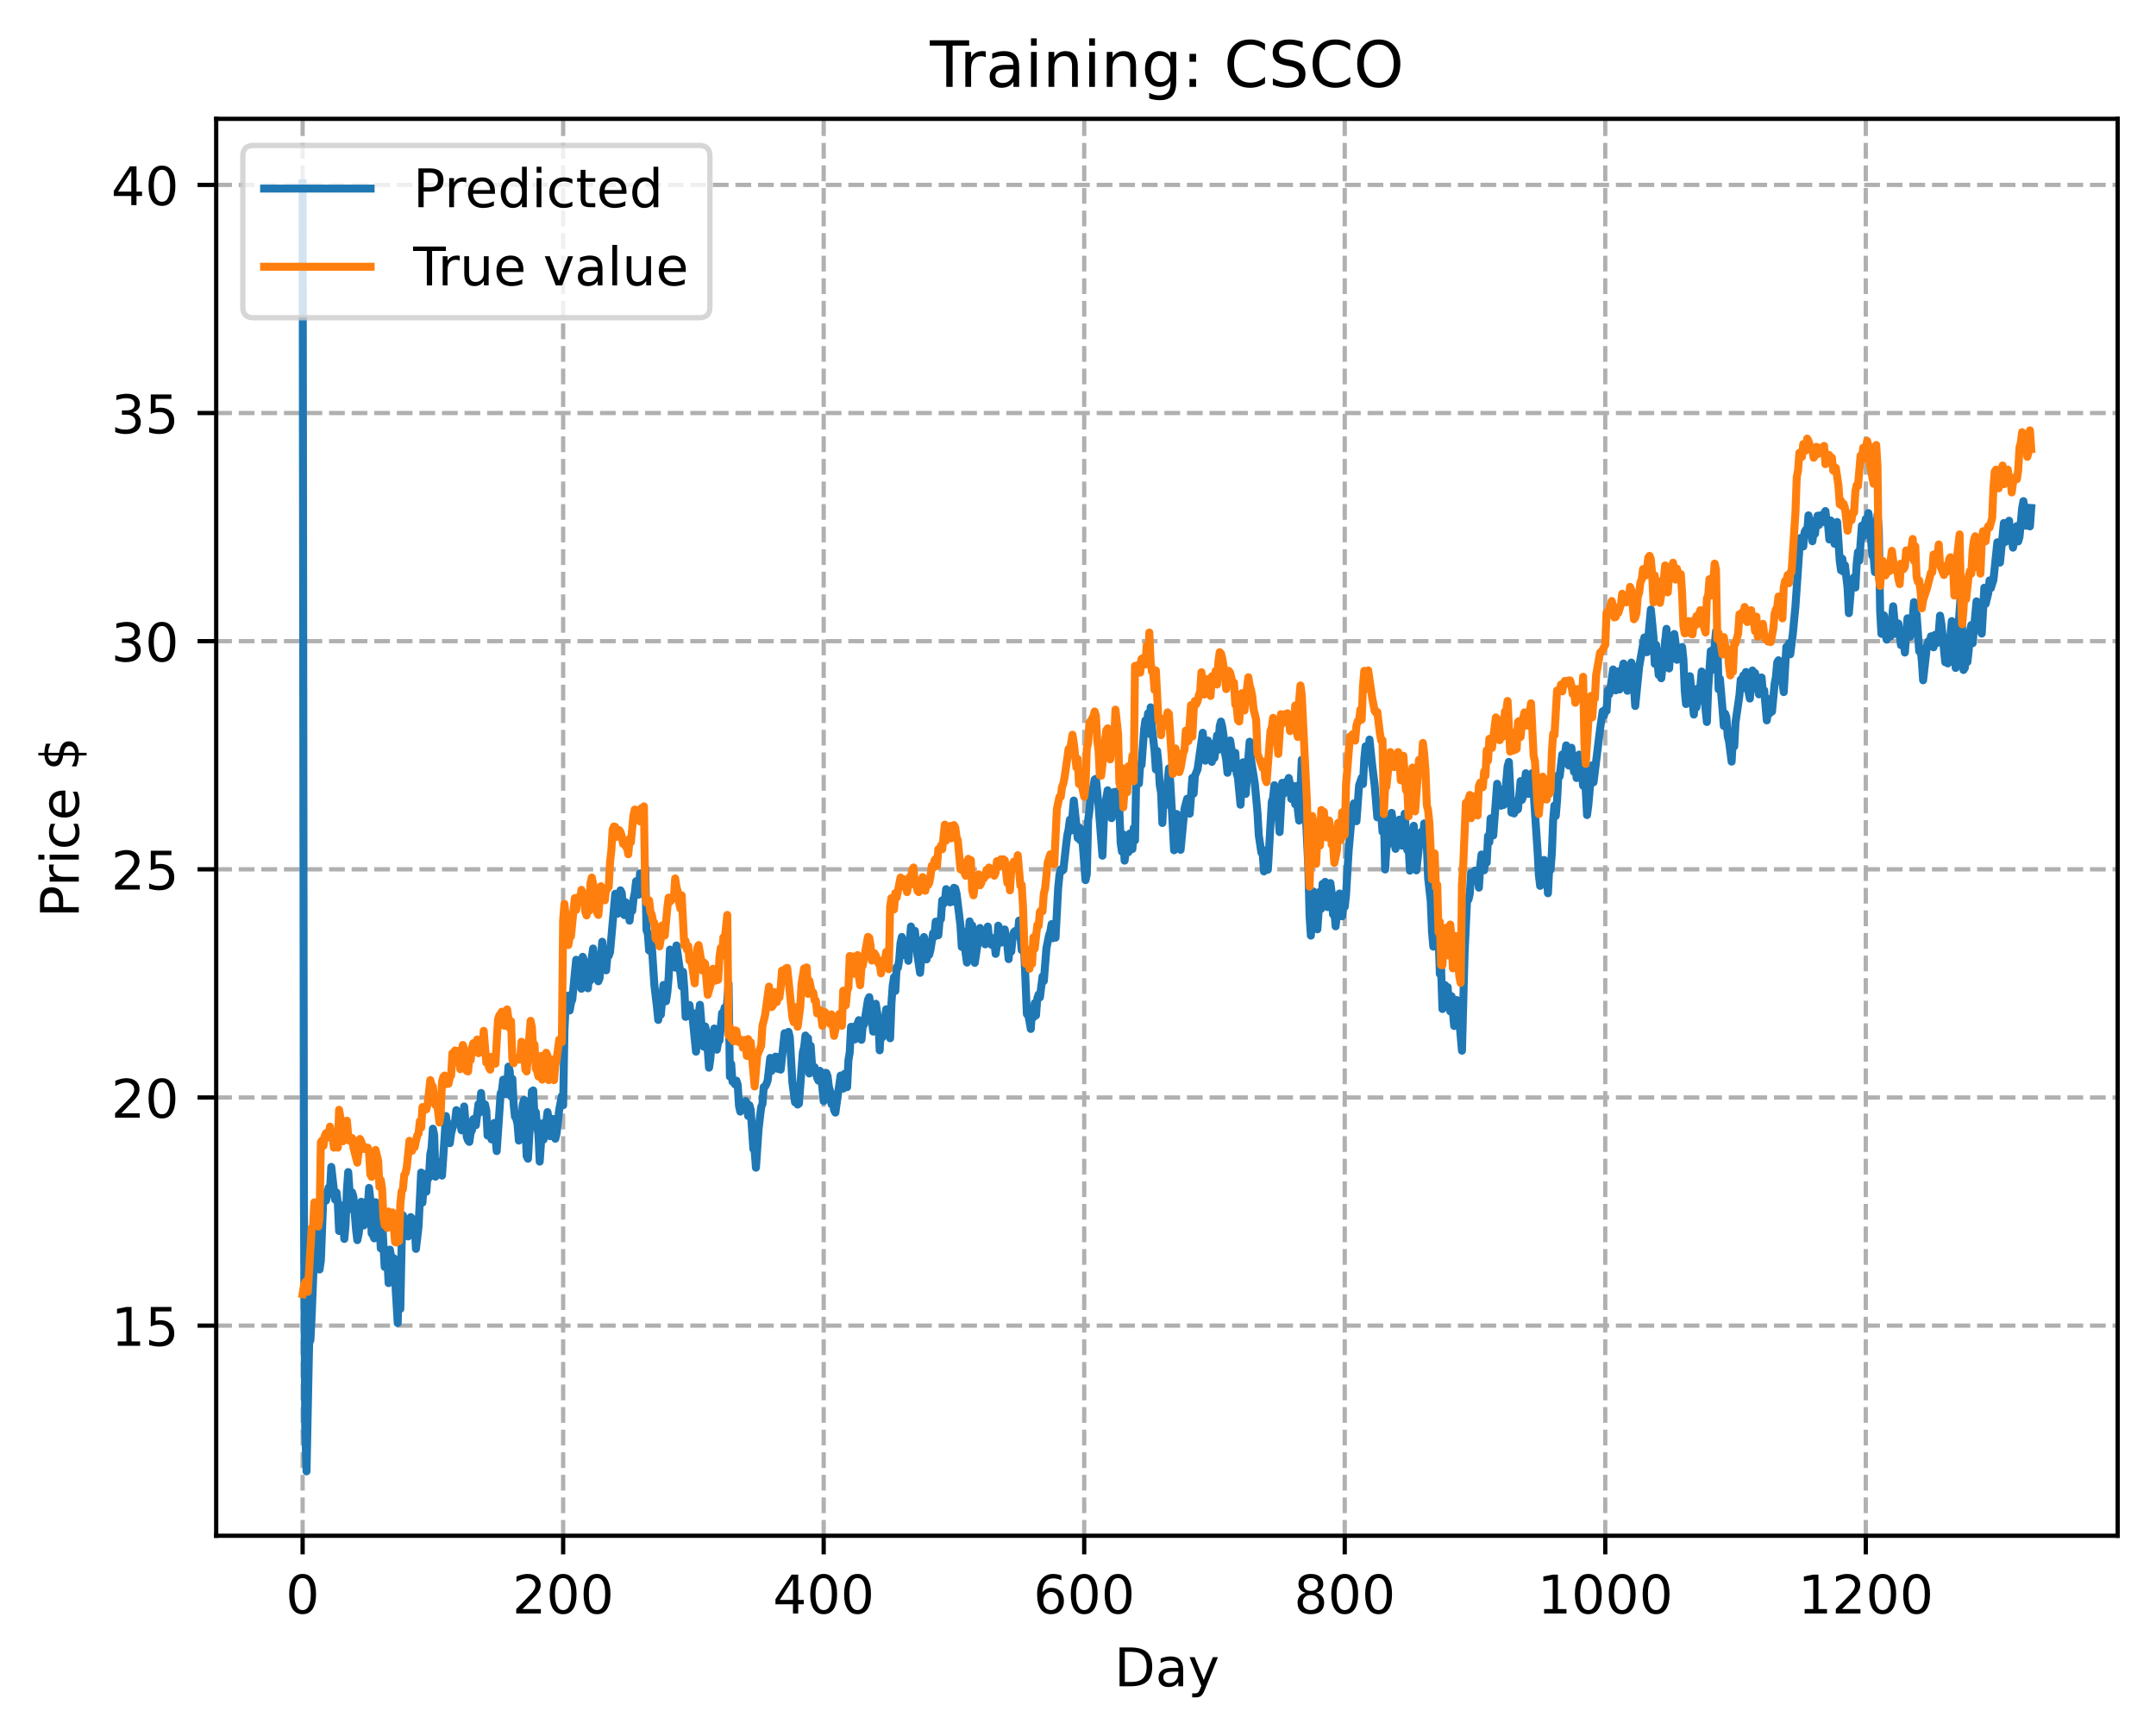<?xml version="1.0" encoding="utf-8" standalone="no"?>
<!DOCTYPE svg PUBLIC "-//W3C//DTD SVG 1.1//EN"
  "http://www.w3.org/Graphics/SVG/1.1/DTD/svg11.dtd">
<!-- Created with matplotlib (https://matplotlib.org/) -->
<svg height="325.986pt" version="1.1" viewBox="0 0 404.923 325.986" width="404.923pt" xmlns="http://www.w3.org/2000/svg" xmlns:xlink="http://www.w3.org/1999/xlink">
 <defs>
  <style type="text/css">
*{stroke-linecap:butt;stroke-linejoin:round;}
  </style>
 </defs>
 <g id="figure_1">
  <g id="patch_1">
   <path d="M 0 325.986 
L 404.923 325.986 
L 404.923 0 
L 0 0 
z
" style="fill:#ffffff;"/>
  </g>
  <g id="axes_1">
   <g id="patch_2">
    <path d="M 40.603 288.43 
L 397.723 288.43 
L 397.723 22.318 
L 40.603 22.318 
z
" style="fill:#ffffff;"/>
   </g>
   <g id="matplotlib.axis_1">
    <g id="xtick_1">
     <g id="line2d_1">
      <path clip-path="url(#p5c3621b029)" d="M 56.836 288.43 
L 56.836 22.318 
" style="fill:none;stroke:#b0b0b0;stroke-dasharray:2.96,1.28;stroke-dashoffset:0;stroke-width:0.8;"/>
     </g>
     <g id="line2d_2">
      <defs>
       <path d="M 0 0 
L 0 3.5 
" id="m0695de188f" style="stroke:#000000;stroke-width:0.8;"/>
      </defs>
      <g>
       <use style="stroke:#000000;stroke-width:0.8;" x="56.836" xlink:href="#m0695de188f" y="288.43"/>
      </g>
     </g>
     <g id="text_1">
      <!-- 0 -->
      <defs>
       <path d="M 31.781 66.406 
Q 24.172 66.406 20.328 58.906 
Q 16.5 51.422 16.5 36.375 
Q 16.5 21.391 20.328 13.891 
Q 24.172 6.391 31.781 6.391 
Q 39.453 6.391 43.281 13.891 
Q 47.125 21.391 47.125 36.375 
Q 47.125 51.422 43.281 58.906 
Q 39.453 66.406 31.781 66.406 
z
M 31.781 74.219 
Q 44.047 74.219 50.516 64.516 
Q 56.984 54.828 56.984 36.375 
Q 56.984 17.969 50.516 8.266 
Q 44.047 -1.422 31.781 -1.422 
Q 19.531 -1.422 13.062 8.266 
Q 6.594 17.969 6.594 36.375 
Q 6.594 54.828 13.062 64.516 
Q 19.531 74.219 31.781 74.219 
z
" id="DejaVuSans-48"/>
      </defs>
      <g transform="translate(53.655 303.029)scale(0.1 -0.1)">
       <use xlink:href="#DejaVuSans-48"/>
      </g>
     </g>
    </g>
    <g id="xtick_2">
     <g id="line2d_3">
      <path clip-path="url(#p5c3621b029)" d="M 105.766 288.43 
L 105.766 22.318 
" style="fill:none;stroke:#b0b0b0;stroke-dasharray:2.96,1.28;stroke-dashoffset:0;stroke-width:0.8;"/>
     </g>
     <g id="line2d_4">
      <g>
       <use style="stroke:#000000;stroke-width:0.8;" x="105.766" xlink:href="#m0695de188f" y="288.43"/>
      </g>
     </g>
     <g id="text_2">
      <!-- 200 -->
      <defs>
       <path d="M 19.188 8.297 
L 53.609 8.297 
L 53.609 0 
L 7.328 0 
L 7.328 8.297 
Q 12.938 14.109 22.625 23.891 
Q 32.328 33.688 34.812 36.531 
Q 39.547 41.844 41.422 45.531 
Q 43.312 49.219 43.312 52.781 
Q 43.312 58.594 39.234 62.25 
Q 35.156 65.922 28.609 65.922 
Q 23.969 65.922 18.812 64.312 
Q 13.672 62.703 7.812 59.422 
L 7.812 69.391 
Q 13.766 71.781 18.938 73 
Q 24.125 74.219 28.422 74.219 
Q 39.75 74.219 46.484 68.547 
Q 53.219 62.891 53.219 53.422 
Q 53.219 48.922 51.531 44.891 
Q 49.859 40.875 45.406 35.406 
Q 44.188 33.984 37.641 27.219 
Q 31.109 20.453 19.188 8.297 
z
" id="DejaVuSans-50"/>
      </defs>
      <g transform="translate(96.223 303.029)scale(0.1 -0.1)">
       <use xlink:href="#DejaVuSans-50"/>
       <use x="63.623" xlink:href="#DejaVuSans-48"/>
       <use x="127.246" xlink:href="#DejaVuSans-48"/>
      </g>
     </g>
    </g>
    <g id="xtick_3">
     <g id="line2d_5">
      <path clip-path="url(#p5c3621b029)" d="M 154.697 288.43 
L 154.697 22.318 
" style="fill:none;stroke:#b0b0b0;stroke-dasharray:2.96,1.28;stroke-dashoffset:0;stroke-width:0.8;"/>
     </g>
     <g id="line2d_6">
      <g>
       <use style="stroke:#000000;stroke-width:0.8;" x="154.697" xlink:href="#m0695de188f" y="288.43"/>
      </g>
     </g>
     <g id="text_3">
      <!-- 400 -->
      <defs>
       <path d="M 37.797 64.312 
L 12.891 25.391 
L 37.797 25.391 
z
M 35.203 72.906 
L 47.609 72.906 
L 47.609 25.391 
L 58.016 25.391 
L 58.016 17.188 
L 47.609 17.188 
L 47.609 0 
L 37.797 0 
L 37.797 17.188 
L 4.891 17.188 
L 4.891 26.703 
z
" id="DejaVuSans-52"/>
      </defs>
      <g transform="translate(145.153 303.029)scale(0.1 -0.1)">
       <use xlink:href="#DejaVuSans-52"/>
       <use x="63.623" xlink:href="#DejaVuSans-48"/>
       <use x="127.246" xlink:href="#DejaVuSans-48"/>
      </g>
     </g>
    </g>
    <g id="xtick_4">
     <g id="line2d_7">
      <path clip-path="url(#p5c3621b029)" d="M 203.628 288.43 
L 203.628 22.318 
" style="fill:none;stroke:#b0b0b0;stroke-dasharray:2.96,1.28;stroke-dashoffset:0;stroke-width:0.8;"/>
     </g>
     <g id="line2d_8">
      <g>
       <use style="stroke:#000000;stroke-width:0.8;" x="203.628" xlink:href="#m0695de188f" y="288.43"/>
      </g>
     </g>
     <g id="text_4">
      <!-- 600 -->
      <defs>
       <path d="M 33.016 40.375 
Q 26.375 40.375 22.484 35.828 
Q 18.609 31.297 18.609 23.391 
Q 18.609 15.531 22.484 10.953 
Q 26.375 6.391 33.016 6.391 
Q 39.656 6.391 43.531 10.953 
Q 47.406 15.531 47.406 23.391 
Q 47.406 31.297 43.531 35.828 
Q 39.656 40.375 33.016 40.375 
z
M 52.594 71.297 
L 52.594 62.312 
Q 48.875 64.062 45.094 64.984 
Q 41.312 65.922 37.594 65.922 
Q 27.828 65.922 22.672 59.328 
Q 17.531 52.734 16.797 39.406 
Q 19.672 43.656 24.016 45.922 
Q 28.375 48.188 33.594 48.188 
Q 44.578 48.188 50.953 41.516 
Q 57.328 34.859 57.328 23.391 
Q 57.328 12.156 50.688 5.359 
Q 44.047 -1.422 33.016 -1.422 
Q 20.359 -1.422 13.672 8.266 
Q 6.984 17.969 6.984 36.375 
Q 6.984 53.656 15.188 63.938 
Q 23.391 74.219 37.203 74.219 
Q 40.922 74.219 44.703 73.484 
Q 48.484 72.75 52.594 71.297 
z
" id="DejaVuSans-54"/>
      </defs>
      <g transform="translate(194.084 303.029)scale(0.1 -0.1)">
       <use xlink:href="#DejaVuSans-54"/>
       <use x="63.623" xlink:href="#DejaVuSans-48"/>
       <use x="127.246" xlink:href="#DejaVuSans-48"/>
      </g>
     </g>
    </g>
    <g id="xtick_5">
     <g id="line2d_9">
      <path clip-path="url(#p5c3621b029)" d="M 252.558 288.43 
L 252.558 22.318 
" style="fill:none;stroke:#b0b0b0;stroke-dasharray:2.96,1.28;stroke-dashoffset:0;stroke-width:0.8;"/>
     </g>
     <g id="line2d_10">
      <g>
       <use style="stroke:#000000;stroke-width:0.8;" x="252.558" xlink:href="#m0695de188f" y="288.43"/>
      </g>
     </g>
     <g id="text_5">
      <!-- 800 -->
      <defs>
       <path d="M 31.781 34.625 
Q 24.75 34.625 20.719 30.859 
Q 16.703 27.094 16.703 20.516 
Q 16.703 13.922 20.719 10.156 
Q 24.75 6.391 31.781 6.391 
Q 38.812 6.391 42.859 10.172 
Q 46.922 13.969 46.922 20.516 
Q 46.922 27.094 42.891 30.859 
Q 38.875 34.625 31.781 34.625 
z
M 21.922 38.812 
Q 15.578 40.375 12.031 44.719 
Q 8.5 49.078 8.5 55.328 
Q 8.5 64.062 14.719 69.141 
Q 20.953 74.219 31.781 74.219 
Q 42.672 74.219 48.875 69.141 
Q 55.078 64.062 55.078 55.328 
Q 55.078 49.078 51.531 44.719 
Q 48 40.375 41.703 38.812 
Q 48.828 37.156 52.797 32.312 
Q 56.781 27.484 56.781 20.516 
Q 56.781 9.906 50.312 4.234 
Q 43.844 -1.422 31.781 -1.422 
Q 19.734 -1.422 13.25 4.234 
Q 6.781 9.906 6.781 20.516 
Q 6.781 27.484 10.781 32.312 
Q 14.797 37.156 21.922 38.812 
z
M 18.312 54.391 
Q 18.312 48.734 21.844 45.562 
Q 25.391 42.391 31.781 42.391 
Q 38.141 42.391 41.719 45.562 
Q 45.312 48.734 45.312 54.391 
Q 45.312 60.062 41.719 63.234 
Q 38.141 66.406 31.781 66.406 
Q 25.391 66.406 21.844 63.234 
Q 18.312 60.062 18.312 54.391 
z
" id="DejaVuSans-56"/>
      </defs>
      <g transform="translate(243.015 303.029)scale(0.1 -0.1)">
       <use xlink:href="#DejaVuSans-56"/>
       <use x="63.623" xlink:href="#DejaVuSans-48"/>
       <use x="127.246" xlink:href="#DejaVuSans-48"/>
      </g>
     </g>
    </g>
    <g id="xtick_6">
     <g id="line2d_11">
      <path clip-path="url(#p5c3621b029)" d="M 301.489 288.43 
L 301.489 22.318 
" style="fill:none;stroke:#b0b0b0;stroke-dasharray:2.96,1.28;stroke-dashoffset:0;stroke-width:0.8;"/>
     </g>
     <g id="line2d_12">
      <g>
       <use style="stroke:#000000;stroke-width:0.8;" x="301.489" xlink:href="#m0695de188f" y="288.43"/>
      </g>
     </g>
     <g id="text_6">
      <!-- 1000 -->
      <defs>
       <path d="M 12.406 8.297 
L 28.516 8.297 
L 28.516 63.922 
L 10.984 60.406 
L 10.984 69.391 
L 28.422 72.906 
L 38.281 72.906 
L 38.281 8.297 
L 54.391 8.297 
L 54.391 0 
L 12.406 0 
z
" id="DejaVuSans-49"/>
      </defs>
      <g transform="translate(288.764 303.029)scale(0.1 -0.1)">
       <use xlink:href="#DejaVuSans-49"/>
       <use x="63.623" xlink:href="#DejaVuSans-48"/>
       <use x="127.246" xlink:href="#DejaVuSans-48"/>
       <use x="190.869" xlink:href="#DejaVuSans-48"/>
      </g>
     </g>
    </g>
    <g id="xtick_7">
     <g id="line2d_13">
      <path clip-path="url(#p5c3621b029)" d="M 350.419 288.43 
L 350.419 22.318 
" style="fill:none;stroke:#b0b0b0;stroke-dasharray:2.96,1.28;stroke-dashoffset:0;stroke-width:0.8;"/>
     </g>
     <g id="line2d_14">
      <g>
       <use style="stroke:#000000;stroke-width:0.8;" x="350.419" xlink:href="#m0695de188f" y="288.43"/>
      </g>
     </g>
     <g id="text_7">
      <!-- 1200 -->
      <g transform="translate(337.694 303.029)scale(0.1 -0.1)">
       <use xlink:href="#DejaVuSans-49"/>
       <use x="63.623" xlink:href="#DejaVuSans-50"/>
       <use x="127.246" xlink:href="#DejaVuSans-48"/>
       <use x="190.869" xlink:href="#DejaVuSans-48"/>
      </g>
     </g>
    </g>
    <g id="text_8">
     <!-- Day -->
     <defs>
      <path d="M 19.672 64.797 
L 19.672 8.109 
L 31.594 8.109 
Q 46.688 8.109 53.688 14.938 
Q 60.688 21.781 60.688 36.531 
Q 60.688 51.172 53.688 57.984 
Q 46.688 64.797 31.594 64.797 
z
M 9.812 72.906 
L 30.078 72.906 
Q 51.266 72.906 61.172 64.094 
Q 71.094 55.281 71.094 36.531 
Q 71.094 17.672 61.125 8.828 
Q 51.172 0 30.078 0 
L 9.812 0 
z
" id="DejaVuSans-68"/>
      <path d="M 34.281 27.484 
Q 23.391 27.484 19.188 25 
Q 14.984 22.516 14.984 16.5 
Q 14.984 11.719 18.141 8.906 
Q 21.297 6.109 26.703 6.109 
Q 34.188 6.109 38.703 11.406 
Q 43.219 16.703 43.219 25.484 
L 43.219 27.484 
z
M 52.203 31.203 
L 52.203 0 
L 43.219 0 
L 43.219 8.297 
Q 40.141 3.328 35.547 0.953 
Q 30.953 -1.422 24.312 -1.422 
Q 15.922 -1.422 10.953 3.297 
Q 6 8.016 6 15.922 
Q 6 25.141 12.172 29.828 
Q 18.359 34.516 30.609 34.516 
L 43.219 34.516 
L 43.219 35.406 
Q 43.219 41.609 39.141 45 
Q 35.062 48.391 27.688 48.391 
Q 23 48.391 18.547 47.266 
Q 14.109 46.141 10.016 43.891 
L 10.016 52.203 
Q 14.938 54.109 19.578 55.047 
Q 24.219 56 28.609 56 
Q 40.484 56 46.344 49.844 
Q 52.203 43.703 52.203 31.203 
z
" id="DejaVuSans-97"/>
      <path d="M 32.172 -5.078 
Q 28.375 -14.844 24.75 -17.812 
Q 21.141 -20.797 15.094 -20.797 
L 7.906 -20.797 
L 7.906 -13.281 
L 13.188 -13.281 
Q 16.891 -13.281 18.938 -11.516 
Q 21 -9.766 23.484 -3.219 
L 25.094 0.875 
L 2.984 54.688 
L 12.5 54.688 
L 29.594 11.922 
L 46.688 54.688 
L 56.203 54.688 
z
" id="DejaVuSans-121"/>
     </defs>
     <g transform="translate(209.29 316.707)scale(0.1 -0.1)">
      <use xlink:href="#DejaVuSans-68"/>
      <use x="77.002" xlink:href="#DejaVuSans-97"/>
      <use x="138.281" xlink:href="#DejaVuSans-121"/>
     </g>
    </g>
   </g>
   <g id="matplotlib.axis_2">
    <g id="ytick_1">
     <g id="line2d_15">
      <path clip-path="url(#p5c3621b029)" d="M 40.603 248.964 
L 397.723 248.964 
" style="fill:none;stroke:#b0b0b0;stroke-dasharray:2.96,1.28;stroke-dashoffset:0;stroke-width:0.8;"/>
     </g>
     <g id="line2d_16">
      <defs>
       <path d="M 0 0 
L -3.5 0 
" id="ma9d2fc667b" style="stroke:#000000;stroke-width:0.8;"/>
      </defs>
      <g>
       <use style="stroke:#000000;stroke-width:0.8;" x="40.603" xlink:href="#ma9d2fc667b" y="248.964"/>
      </g>
     </g>
     <g id="text_9">
      <!-- 15 -->
      <defs>
       <path d="M 10.797 72.906 
L 49.516 72.906 
L 49.516 64.594 
L 19.828 64.594 
L 19.828 46.734 
Q 21.969 47.469 24.109 47.828 
Q 26.266 48.188 28.422 48.188 
Q 40.625 48.188 47.75 41.5 
Q 54.891 34.812 54.891 23.391 
Q 54.891 11.625 47.562 5.094 
Q 40.234 -1.422 26.906 -1.422 
Q 22.312 -1.422 17.547 -0.641 
Q 12.797 0.141 7.719 1.703 
L 7.719 11.625 
Q 12.109 9.234 16.797 8.062 
Q 21.484 6.891 26.703 6.891 
Q 35.156 6.891 40.078 11.328 
Q 45.016 15.766 45.016 23.391 
Q 45.016 31 40.078 35.438 
Q 35.156 39.891 26.703 39.891 
Q 22.75 39.891 18.812 39.016 
Q 14.891 38.141 10.797 36.281 
z
" id="DejaVuSans-53"/>
      </defs>
      <g transform="translate(20.878 252.763)scale(0.1 -0.1)">
       <use xlink:href="#DejaVuSans-49"/>
       <use x="63.623" xlink:href="#DejaVuSans-53"/>
      </g>
     </g>
    </g>
    <g id="ytick_2">
     <g id="line2d_17">
      <path clip-path="url(#p5c3621b029)" d="M 40.603 206.117 
L 397.723 206.117 
" style="fill:none;stroke:#b0b0b0;stroke-dasharray:2.96,1.28;stroke-dashoffset:0;stroke-width:0.8;"/>
     </g>
     <g id="line2d_18">
      <g>
       <use style="stroke:#000000;stroke-width:0.8;" x="40.603" xlink:href="#ma9d2fc667b" y="206.117"/>
      </g>
     </g>
     <g id="text_10">
      <!-- 20 -->
      <g transform="translate(20.878 209.916)scale(0.1 -0.1)">
       <use xlink:href="#DejaVuSans-50"/>
       <use x="63.623" xlink:href="#DejaVuSans-48"/>
      </g>
     </g>
    </g>
    <g id="ytick_3">
     <g id="line2d_19">
      <path clip-path="url(#p5c3621b029)" d="M 40.603 163.27 
L 397.723 163.27 
" style="fill:none;stroke:#b0b0b0;stroke-dasharray:2.96,1.28;stroke-dashoffset:0;stroke-width:0.8;"/>
     </g>
     <g id="line2d_20">
      <g>
       <use style="stroke:#000000;stroke-width:0.8;" x="40.603" xlink:href="#ma9d2fc667b" y="163.27"/>
      </g>
     </g>
     <g id="text_11">
      <!-- 25 -->
      <g transform="translate(20.878 167.069)scale(0.1 -0.1)">
       <use xlink:href="#DejaVuSans-50"/>
       <use x="63.623" xlink:href="#DejaVuSans-53"/>
      </g>
     </g>
    </g>
    <g id="ytick_4">
     <g id="line2d_21">
      <path clip-path="url(#p5c3621b029)" d="M 40.603 120.423 
L 397.723 120.423 
" style="fill:none;stroke:#b0b0b0;stroke-dasharray:2.96,1.28;stroke-dashoffset:0;stroke-width:0.8;"/>
     </g>
     <g id="line2d_22">
      <g>
       <use style="stroke:#000000;stroke-width:0.8;" x="40.603" xlink:href="#ma9d2fc667b" y="120.423"/>
      </g>
     </g>
     <g id="text_12">
      <!-- 30 -->
      <defs>
       <path d="M 40.578 39.312 
Q 47.656 37.797 51.625 33 
Q 55.609 28.219 55.609 21.188 
Q 55.609 10.406 48.188 4.484 
Q 40.766 -1.422 27.094 -1.422 
Q 22.516 -1.422 17.656 -0.516 
Q 12.797 0.391 7.625 2.203 
L 7.625 11.719 
Q 11.719 9.328 16.594 8.109 
Q 21.484 6.891 26.812 6.891 
Q 36.078 6.891 40.938 10.547 
Q 45.797 14.203 45.797 21.188 
Q 45.797 27.641 41.281 31.266 
Q 36.766 34.906 28.719 34.906 
L 20.219 34.906 
L 20.219 43.016 
L 29.109 43.016 
Q 36.375 43.016 40.234 45.922 
Q 44.094 48.828 44.094 54.297 
Q 44.094 59.906 40.109 62.906 
Q 36.141 65.922 28.719 65.922 
Q 24.656 65.922 20.016 65.031 
Q 15.375 64.156 9.812 62.312 
L 9.812 71.094 
Q 15.438 72.656 20.344 73.438 
Q 25.25 74.219 29.594 74.219 
Q 40.828 74.219 47.359 69.109 
Q 53.906 64.016 53.906 55.328 
Q 53.906 49.266 50.438 45.094 
Q 46.969 40.922 40.578 39.312 
z
" id="DejaVuSans-51"/>
      </defs>
      <g transform="translate(20.878 124.222)scale(0.1 -0.1)">
       <use xlink:href="#DejaVuSans-51"/>
       <use x="63.623" xlink:href="#DejaVuSans-48"/>
      </g>
     </g>
    </g>
    <g id="ytick_5">
     <g id="line2d_23">
      <path clip-path="url(#p5c3621b029)" d="M 40.603 77.576 
L 397.723 77.576 
" style="fill:none;stroke:#b0b0b0;stroke-dasharray:2.96,1.28;stroke-dashoffset:0;stroke-width:0.8;"/>
     </g>
     <g id="line2d_24">
      <g>
       <use style="stroke:#000000;stroke-width:0.8;" x="40.603" xlink:href="#ma9d2fc667b" y="77.576"/>
      </g>
     </g>
     <g id="text_13">
      <!-- 35 -->
      <g transform="translate(20.878 81.376)scale(0.1 -0.1)">
       <use xlink:href="#DejaVuSans-51"/>
       <use x="63.623" xlink:href="#DejaVuSans-53"/>
      </g>
     </g>
    </g>
    <g id="ytick_6">
     <g id="line2d_25">
      <path clip-path="url(#p5c3621b029)" d="M 40.603 34.73 
L 397.723 34.73 
" style="fill:none;stroke:#b0b0b0;stroke-dasharray:2.96,1.28;stroke-dashoffset:0;stroke-width:0.8;"/>
     </g>
     <g id="line2d_26">
      <g>
       <use style="stroke:#000000;stroke-width:0.8;" x="40.603" xlink:href="#ma9d2fc667b" y="34.73"/>
      </g>
     </g>
     <g id="text_14">
      <!-- 40 -->
      <g transform="translate(20.878 38.529)scale(0.1 -0.1)">
       <use xlink:href="#DejaVuSans-52"/>
       <use x="63.623" xlink:href="#DejaVuSans-48"/>
      </g>
     </g>
    </g>
    <g id="text_15">
     <!-- Price $ -->
     <defs>
      <path d="M 19.672 64.797 
L 19.672 37.406 
L 32.078 37.406 
Q 38.969 37.406 42.719 40.969 
Q 46.484 44.531 46.484 51.125 
Q 46.484 57.672 42.719 61.234 
Q 38.969 64.797 32.078 64.797 
z
M 9.812 72.906 
L 32.078 72.906 
Q 44.344 72.906 50.609 67.359 
Q 56.891 61.812 56.891 51.125 
Q 56.891 40.328 50.609 34.812 
Q 44.344 29.297 32.078 29.297 
L 19.672 29.297 
L 19.672 0 
L 9.812 0 
z
" id="DejaVuSans-80"/>
      <path d="M 41.109 46.297 
Q 39.594 47.172 37.812 47.578 
Q 36.031 48 33.891 48 
Q 26.266 48 22.188 43.047 
Q 18.109 38.094 18.109 28.812 
L 18.109 0 
L 9.078 0 
L 9.078 54.688 
L 18.109 54.688 
L 18.109 46.188 
Q 20.953 51.172 25.484 53.578 
Q 30.031 56 36.531 56 
Q 37.453 56 38.578 55.875 
Q 39.703 55.766 41.062 55.516 
z
" id="DejaVuSans-114"/>
      <path d="M 9.422 54.688 
L 18.406 54.688 
L 18.406 0 
L 9.422 0 
z
M 9.422 75.984 
L 18.406 75.984 
L 18.406 64.594 
L 9.422 64.594 
z
" id="DejaVuSans-105"/>
      <path d="M 48.781 52.594 
L 48.781 44.188 
Q 44.969 46.297 41.141 47.344 
Q 37.312 48.391 33.406 48.391 
Q 24.656 48.391 19.812 42.844 
Q 14.984 37.312 14.984 27.297 
Q 14.984 17.281 19.812 11.734 
Q 24.656 6.203 33.406 6.203 
Q 37.312 6.203 41.141 7.25 
Q 44.969 8.297 48.781 10.406 
L 48.781 2.094 
Q 45.016 0.344 40.984 -0.531 
Q 36.969 -1.422 32.422 -1.422 
Q 20.062 -1.422 12.781 6.344 
Q 5.516 14.109 5.516 27.297 
Q 5.516 40.672 12.859 48.328 
Q 20.219 56 33.016 56 
Q 37.156 56 41.109 55.141 
Q 45.062 54.297 48.781 52.594 
z
" id="DejaVuSans-99"/>
      <path d="M 56.203 29.594 
L 56.203 25.203 
L 14.891 25.203 
Q 15.484 15.922 20.484 11.062 
Q 25.484 6.203 34.422 6.203 
Q 39.594 6.203 44.453 7.469 
Q 49.312 8.734 54.109 11.281 
L 54.109 2.781 
Q 49.266 0.734 44.188 -0.344 
Q 39.109 -1.422 33.891 -1.422 
Q 20.797 -1.422 13.156 6.188 
Q 5.516 13.812 5.516 26.812 
Q 5.516 40.234 12.766 48.109 
Q 20.016 56 32.328 56 
Q 43.359 56 49.781 48.891 
Q 56.203 41.797 56.203 29.594 
z
M 47.219 32.234 
Q 47.125 39.594 43.094 43.984 
Q 39.062 48.391 32.422 48.391 
Q 24.906 48.391 20.391 44.141 
Q 15.875 39.891 15.188 32.172 
z
" id="DejaVuSans-101"/>
      <path id="DejaVuSans-32"/>
      <path d="M 33.797 -14.703 
L 28.906 -14.703 
L 28.859 0 
Q 23.734 0.094 18.609 1.188 
Q 13.484 2.297 8.297 4.5 
L 8.297 13.281 
Q 13.281 10.156 18.375 8.562 
Q 23.484 6.984 28.906 6.938 
L 28.906 29.203 
Q 18.109 30.953 13.203 35.156 
Q 8.297 39.359 8.297 46.688 
Q 8.297 54.641 13.625 59.219 
Q 18.953 63.812 28.906 64.5 
L 28.906 75.984 
L 33.797 75.984 
L 33.797 64.656 
Q 38.328 64.453 42.578 63.688 
Q 46.828 62.938 50.875 61.625 
L 50.875 53.078 
Q 46.828 55.125 42.547 56.25 
Q 38.281 57.375 33.797 57.562 
L 33.797 36.719 
Q 44.875 35.016 50.094 30.609 
Q 55.328 26.219 55.328 18.609 
Q 55.328 10.359 49.781 5.594 
Q 44.234 0.828 33.797 0.094 
z
M 28.906 37.594 
L 28.906 57.625 
Q 23.25 56.984 20.266 54.391 
Q 17.281 51.812 17.281 47.516 
Q 17.281 43.312 20.031 40.969 
Q 22.797 38.625 28.906 37.594 
z
M 33.797 28.219 
L 33.797 7.078 
Q 39.984 7.906 43.141 10.594 
Q 46.297 13.281 46.297 17.672 
Q 46.297 21.969 43.281 24.5 
Q 40.281 27.047 33.797 28.219 
z
" id="DejaVuSans-36"/>
     </defs>
     <g transform="translate(14.798 172.342)rotate(-90)scale(0.1 -0.1)">
      <use xlink:href="#DejaVuSans-80"/>
      <use x="58.553" xlink:href="#DejaVuSans-114"/>
      <use x="99.666" xlink:href="#DejaVuSans-105"/>
      <use x="127.449" xlink:href="#DejaVuSans-99"/>
      <use x="182.43" xlink:href="#DejaVuSans-101"/>
      <use x="243.953" xlink:href="#DejaVuSans-32"/>
      <use x="275.74" xlink:href="#DejaVuSans-36"/>
     </g>
    </g>
   </g>
   <g id="line2d_27">
    <path clip-path="url(#p5c3621b029)" d="M 56.836 34.414 
L 57.081 225.28 
L 57.325 268.218 
L 57.57 276.334 
L 58.059 252.19 
L 58.304 251.697 
L 58.548 246.79 
L 59.038 234.387 
L 59.282 231.546 
L 59.527 231.729 
L 60.016 238.43 
L 60.261 236.748 
L 60.75 224.136 
L 60.995 224.123 
L 61.24 225.487 
L 61.729 223.029 
L 61.974 223.81 
L 62.218 219.161 
L 62.708 223.484 
L 62.952 225.324 
L 63.197 223.965 
L 63.441 225.876 
L 63.686 231.198 
L 63.931 226.339 
L 64.175 226.729 
L 64.42 229.011 
L 64.665 232.689 
L 64.909 229.942 
L 65.154 223.487 
L 65.399 220.128 
L 65.888 227.071 
L 66.133 223.954 
L 66.377 224.805 
L 66.867 230.915 
L 67.111 232.916 
L 67.356 231.727 
L 67.601 229.759 
L 67.845 225.706 
L 68.09 226.652 
L 68.335 230.154 
L 68.579 229.208 
L 68.824 225.682 
L 69.069 226.69 
L 69.313 223.112 
L 69.558 225.399 
L 69.802 231.646 
L 70.047 231.973 
L 70.292 232.58 
L 70.536 225.785 
L 70.781 227.327 
L 71.026 227.711 
L 71.27 229.524 
L 71.515 234.466 
L 71.76 229.204 
L 72.249 237.964 
L 72.494 237.822 
L 72.738 236.08 
L 72.983 240.984 
L 73.228 234.703 
L 73.472 236.164 
L 73.717 236.422 
L 73.962 236.306 
L 74.696 248.491 
L 74.94 239.168 
L 75.185 245.834 
L 75.429 233.867 
L 75.674 228.251 
L 75.919 230.935 
L 76.163 229.494 
L 76.653 232.214 
L 76.897 231.636 
L 77.142 228.588 
L 77.387 229.029 
L 77.631 228.975 
L 77.876 229.974 
L 78.121 234.561 
L 78.61 230.349 
L 79.099 220.224 
L 79.344 225.864 
L 79.589 222.301 
L 79.833 221.447 
L 80.078 223.824 
L 80.323 220.257 
L 80.567 221.207 
L 80.812 216.79 
L 81.056 215.607 
L 81.301 211.984 
L 81.546 213.161 
L 81.79 220.991 
L 82.035 218.064 
L 82.28 219.229 
L 82.524 219.41 
L 82.769 220.315 
L 83.014 220.794 
L 83.503 213.532 
L 83.748 209.609 
L 84.482 214.709 
L 84.726 212.877 
L 85.216 210.94 
L 85.46 210.678 
L 85.705 208.496 
L 85.95 210.338 
L 86.194 209.829 
L 86.684 212.294 
L 86.928 211.329 
L 87.173 207.806 
L 87.662 213.509 
L 87.907 214.187 
L 88.151 214.463 
L 88.396 212.737 
L 88.641 212.293 
L 88.885 210.204 
L 89.13 210.08 
L 89.375 211.331 
L 89.864 207.357 
L 90.109 208.924 
L 90.353 205.272 
L 90.598 208.544 
L 90.843 208.623 
L 91.087 207.42 
L 91.332 208.565 
L 91.577 213.28 
L 91.821 211.812 
L 92.066 212.163 
L 92.311 213.989 
L 92.555 211.93 
L 92.8 210.914 
L 93.289 216.19 
L 94.023 205.361 
L 94.268 204.885 
L 94.512 202.772 
L 95.002 205.509 
L 95.246 204.658 
L 95.491 200.327 
L 95.736 201.193 
L 95.98 205.928 
L 96.225 202.612 
L 96.47 207.384 
L 96.714 209.716 
L 96.959 210.074 
L 97.204 211.147 
L 97.448 214.219 
L 97.693 211.435 
L 97.938 211.186 
L 98.182 207.433 
L 98.427 206.568 
L 98.672 210.574 
L 98.916 217.137 
L 99.161 217.626 
L 99.895 204.982 
L 100.139 204.796 
L 100.384 209.733 
L 100.629 208.859 
L 100.873 211.643 
L 101.118 212.945 
L 101.363 218.168 
L 101.852 210.989 
L 102.097 214.023 
L 102.341 211.432 
L 102.586 210.873 
L 102.831 208.864 
L 103.075 210.467 
L 103.32 213.392 
L 103.565 212.391 
L 103.809 210.141 
L 104.054 211.576 
L 104.299 213.871 
L 104.543 212.798 
L 105.032 208.398 
L 105.522 205.839 
L 105.766 207.583 
L 106.011 193.391 
L 106.256 188.373 
L 106.5 189.419 
L 106.745 186.984 
L 106.99 189.785 
L 107.234 188.364 
L 107.479 187.754 
L 108.213 180.258 
L 108.458 182.085 
L 108.702 180.845 
L 108.947 182.805 
L 109.192 185.703 
L 109.436 179.701 
L 109.681 180.371 
L 110.17 183.45 
L 110.415 185.611 
L 110.66 182.581 
L 110.904 184.128 
L 111.149 179.813 
L 111.393 178.145 
L 111.883 182.695 
L 112.127 180.776 
L 112.372 184.3 
L 112.617 183.711 
L 113.106 176.871 
L 113.351 180.364 
L 113.595 179.167 
L 113.84 182.244 
L 114.085 179.39 
L 114.329 179.51 
L 114.574 178.79 
L 115.553 167.858 
L 116.042 171.601 
L 116.287 170.128 
L 116.531 167.213 
L 116.776 167.704 
L 117.02 170.694 
L 117.265 171.878 
L 117.51 169.443 
L 117.754 171.397 
L 117.999 171.055 
L 118.244 172.914 
L 118.488 170.469 
L 118.733 171.095 
L 118.978 168.883 
L 119.222 167.691 
L 119.467 165.504 
L 119.712 166.461 
L 119.956 168.028 
L 120.201 164.035 
L 120.446 166.106 
L 120.69 164.188 
L 120.935 166.128 
L 121.18 163.04 
L 121.424 174.696 
L 121.669 175.368 
L 121.914 178.527 
L 122.158 176.408 
L 122.403 177.426 
L 122.892 184.943 
L 123.381 189.076 
L 123.626 191.56 
L 123.871 189.849 
L 124.115 190.574 
L 124.605 184.99 
L 124.849 187.009 
L 125.094 188.043 
L 125.339 186.369 
L 125.583 183.553 
L 125.828 178.346 
L 126.073 178.854 
L 126.317 178.7 
L 126.562 179.052 
L 126.807 181.739 
L 127.051 177.573 
L 127.785 182.863 
L 128.03 185.255 
L 128.275 182.508 
L 128.519 185.641 
L 128.764 190.983 
L 129.008 190.177 
L 129.253 190.488 
L 129.498 188.748 
L 129.742 190.969 
L 129.987 190.171 
L 130.476 195.124 
L 130.721 197.515 
L 130.966 194.752 
L 131.21 190.55 
L 131.455 188.716 
L 131.944 194.94 
L 132.189 196.596 
L 132.434 192.774 
L 132.678 193.879 
L 133.168 200.526 
L 133.412 198.904 
L 133.657 195.339 
L 133.902 195.328 
L 134.146 193.172 
L 134.391 193.304 
L 134.636 197.144 
L 134.88 195.668 
L 135.125 195.436 
L 135.614 190.266 
L 135.859 190.301 
L 136.103 189.233 
L 136.348 191.242 
L 136.837 184.716 
L 137.082 202.195 
L 137.327 199.815 
L 137.571 203.146 
L 137.816 202.855 
L 138.061 203.672 
L 138.305 202.959 
L 138.55 203.729 
L 138.795 207.726 
L 139.039 208.778 
L 139.284 207.732 
L 139.529 208.255 
L 139.773 208.281 
L 140.018 206.782 
L 140.263 207.148 
L 140.507 209.589 
L 140.752 207.577 
L 140.996 208.466 
L 141.486 215.805 
L 141.73 216.082 
L 141.975 219.311 
L 142.464 212.11 
L 142.954 207.94 
L 143.198 207.352 
L 143.443 204.142 
L 143.688 204.061 
L 143.932 203.609 
L 144.177 202.913 
L 144.666 198.692 
L 144.911 201.116 
L 145.156 200.782 
L 145.645 198.447 
L 145.89 198.491 
L 146.134 200.751 
L 146.379 199.839 
L 146.624 200.891 
L 147.357 194.041 
L 147.602 194.508 
L 147.847 194.414 
L 148.091 193.8 
L 148.336 194.827 
L 148.825 203.379 
L 149.315 207.028 
L 149.559 204.275 
L 149.804 207.45 
L 150.049 207.274 
L 150.783 197.617 
L 151.027 196.69 
L 151.272 194.48 
L 151.517 197.278 
L 151.761 194.978 
L 152.006 201.619 
L 152.251 196.395 
L 152.495 199.843 
L 152.74 201.024 
L 152.984 200.416 
L 153.474 202.43 
L 153.718 202.962 
L 153.963 201.106 
L 154.208 201.812 
L 154.697 206.804 
L 155.186 201.51 
L 155.431 202.139 
L 155.676 204.159 
L 155.92 204.928 
L 156.165 207.383 
L 156.41 206.802 
L 156.654 208.491 
L 156.899 208.96 
L 157.388 205.396 
L 157.878 202.009 
L 158.367 204.459 
L 158.612 201.678 
L 159.101 204.183 
L 159.345 199.127 
L 159.59 197.641 
L 159.835 192.845 
L 160.079 194.626 
L 160.324 192.836 
L 160.569 195.219 
L 160.813 192.91 
L 161.303 191.596 
L 161.547 194.169 
L 161.792 195.293 
L 162.037 192.594 
L 162.281 192.44 
L 163.015 187.775 
L 163.26 187.28 
L 163.994 193.753 
L 164.239 191.81 
L 164.483 188.518 
L 164.972 191.712 
L 165.217 197.267 
L 165.462 192.333 
L 165.706 194.834 
L 165.951 193.487 
L 166.44 189.555 
L 166.685 190.389 
L 166.93 193.552 
L 167.174 195 
L 167.419 188.448 
L 167.664 185.096 
L 167.908 183.51 
L 168.153 186.111 
L 168.398 181.663 
L 168.642 181.764 
L 168.887 180.216 
L 169.132 177.111 
L 169.376 175.971 
L 169.621 176.761 
L 169.866 179.387 
L 170.11 176.953 
L 170.355 178.173 
L 170.6 180.455 
L 171.089 174.014 
L 171.333 176.068 
L 171.578 175.244 
L 171.823 174.817 
L 172.312 179.433 
L 172.801 182.709 
L 173.291 176.458 
L 173.535 175.989 
L 174.025 180.191 
L 174.269 178.107 
L 174.514 179.324 
L 174.759 178.352 
L 175.248 175.268 
L 175.493 175.922 
L 175.737 173.092 
L 175.982 173.342 
L 176.227 175.658 
L 176.471 172.83 
L 176.716 172.626 
L 176.96 169.087 
L 177.205 169.752 
L 177.45 169.389 
L 177.694 166.99 
L 177.939 168.34 
L 178.184 168.39 
L 178.428 169.475 
L 178.673 167.288 
L 178.918 169.347 
L 179.162 166.738 
L 179.407 166.851 
L 179.652 167.842 
L 180.386 173.852 
L 180.63 177.844 
L 180.875 174.898 
L 181.364 179.054 
L 181.609 180.785 
L 182.098 173.043 
L 182.343 174.833 
L 182.588 173.797 
L 183.077 180.831 
L 184.055 174.287 
L 184.3 176.394 
L 184.545 176.559 
L 184.789 175.573 
L 185.034 177.361 
L 185.279 176.605 
L 185.523 174.013 
L 185.768 176.41 
L 186.013 175.985 
L 186.257 177.474 
L 186.502 176.62 
L 186.747 176.723 
L 186.991 179.148 
L 187.236 177.564 
L 187.481 173.855 
L 187.725 174.4 
L 187.97 177.049 
L 188.215 175.228 
L 188.459 176.271 
L 188.704 174.565 
L 189.193 177.628 
L 189.438 180.137 
L 189.682 176.791 
L 189.927 178.716 
L 190.172 176.162 
L 190.416 175.076 
L 190.661 174.855 
L 190.906 175.721 
L 191.15 175.689 
L 191.395 172.894 
L 191.884 178.436 
L 192.129 178.218 
L 192.374 178.878 
L 192.863 190.47 
L 193.108 190.513 
L 193.597 193.251 
L 193.842 189.368 
L 194.086 191.075 
L 194.331 188.401 
L 194.575 190.706 
L 194.82 187.514 
L 195.065 186.772 
L 195.309 187.327 
L 195.799 183.386 
L 196.043 184.252 
L 196.533 178.074 
L 197.022 175.671 
L 197.267 174.97 
L 197.511 173.557 
L 197.756 176.208 
L 198.001 175.596 
L 198.245 176.105 
L 198.735 166.804 
L 198.979 164.333 
L 199.224 163.282 
L 199.469 163.574 
L 199.713 163.347 
L 200.203 158.975 
L 200.447 156.906 
L 200.692 155.795 
L 200.936 153.95 
L 201.181 155.969 
L 201.67 150.352 
L 202.404 157.395 
L 202.649 155.389 
L 202.894 157.832 
L 203.138 155.773 
L 203.872 165.308 
L 204.117 164.166 
L 204.362 154.069 
L 204.606 152.263 
L 204.851 149.094 
L 205.096 148.165 
L 205.34 147.842 
L 205.585 146.408 
L 205.83 146.273 
L 206.319 151.312 
L 207.053 160.711 
L 207.297 154.552 
L 207.542 151.266 
L 208.031 148.429 
L 208.276 149.261 
L 208.765 153.665 
L 209.01 151.875 
L 209.255 148.748 
L 209.499 151.316 
L 209.744 148.666 
L 209.989 149.574 
L 210.233 152.32 
L 210.478 158.339 
L 210.723 159.948 
L 210.967 156.721 
L 211.212 161.641 
L 211.701 157.747 
L 211.946 160.044 
L 212.191 156.553 
L 212.435 158.567 
L 212.68 159.466 
L 212.924 155.498 
L 213.169 157.844 
L 213.414 145.26 
L 213.658 145.132 
L 213.903 147.162 
L 214.148 143.477 
L 214.392 143.673 
L 214.882 136.967 
L 215.126 135.291 
L 215.371 136.593 
L 215.616 133.971 
L 215.86 137.82 
L 216.105 132.851 
L 216.35 136.693 
L 216.839 140.956 
L 217.084 144.515 
L 217.328 141.026 
L 217.573 143.57 
L 217.818 147.459 
L 218.062 148.856 
L 218.307 154.572 
L 218.551 149.25 
L 218.796 151.266 
L 219.041 149.731 
L 219.53 144.309 
L 219.775 146.68 
L 220.264 155.217 
L 220.509 159.69 
L 220.753 156.972 
L 220.998 152.881 
L 221.243 156.503 
L 221.487 156.775 
L 221.732 159.611 
L 222.466 151.912 
L 222.955 150.014 
L 223.2 150.384 
L 223.445 152.82 
L 223.934 146.1 
L 224.179 149.051 
L 224.423 145.684 
L 224.912 144.499 
L 225.891 137.623 
L 226.38 142.868 
L 226.87 139.083 
L 227.114 142.372 
L 227.359 140.748 
L 227.604 143.09 
L 227.848 139.718 
L 228.093 142.338 
L 228.582 138.106 
L 228.827 140.823 
L 229.072 136.403 
L 229.316 135.521 
L 229.561 136.547 
L 229.806 138.236 
L 230.05 141.383 
L 230.295 142.658 
L 230.539 145.144 
L 231.029 139.074 
L 231.518 142.138 
L 231.763 144.308 
L 232.007 141.395 
L 232.252 145.22 
L 232.497 146.066 
L 232.986 151.139 
L 233.231 145.954 
L 233.475 143.165 
L 233.965 149.1 
L 234.454 142.377 
L 234.699 139.303 
L 234.943 142.582 
L 235.677 147.26 
L 236.167 152.584 
L 236.411 156.882 
L 236.9 160.112 
L 237.145 160.305 
L 237.39 163.66 
L 237.634 159.738 
L 237.879 162.291 
L 238.124 163.334 
L 238.858 150.595 
L 239.102 149.83 
L 239.347 147.472 
L 239.836 151.294 
L 240.081 152.899 
L 240.326 156.276 
L 240.815 147.03 
L 241.06 149.114 
L 241.304 147.204 
L 241.549 146.821 
L 241.794 148.352 
L 242.038 146.118 
L 242.283 147.387 
L 242.527 150.055 
L 242.772 147.571 
L 243.261 151.068 
L 243.506 147.613 
L 243.751 152.015 
L 243.995 154.121 
L 244.485 142.695 
L 245.219 152.617 
L 245.708 162.489 
L 245.953 172.064 
L 246.197 175.723 
L 246.687 167.432 
L 246.931 169.972 
L 247.176 170.916 
L 247.421 174.537 
L 247.91 167.455 
L 248.155 170.678 
L 248.399 166 
L 248.644 168.081 
L 248.888 165.623 
L 249.378 170.368 
L 249.867 165.848 
L 250.112 167.777 
L 250.356 171.74 
L 250.601 170.901 
L 250.846 173.978 
L 251.09 171.776 
L 251.335 170.832 
L 251.58 167.808 
L 252.069 172.087 
L 252.314 169.857 
L 252.558 170.319 
L 252.803 168.054 
L 253.292 159.784 
L 253.782 154.292 
L 254.026 152.018 
L 254.271 150.882 
L 254.76 154.238 
L 255.249 147.516 
L 255.739 146.095 
L 255.983 147.253 
L 256.228 142.588 
L 256.473 140.159 
L 256.717 142.895 
L 256.962 142.5 
L 257.207 138.899 
L 257.696 143.592 
L 258.185 147.562 
L 258.675 153.507 
L 258.919 150.378 
L 259.164 150.95 
L 259.409 152.982 
L 259.653 156.211 
L 259.898 152.878 
L 260.143 163.302 
L 260.387 159.245 
L 260.632 158.554 
L 261.366 152.664 
L 261.61 154.629 
L 261.855 157.987 
L 262.1 159.432 
L 262.344 156.535 
L 262.589 157.503 
L 262.834 153.938 
L 263.323 158.835 
L 263.812 152.824 
L 264.302 159.664 
L 264.546 158.671 
L 264.791 163.518 
L 265.036 161.754 
L 265.525 155.091 
L 266.014 163.463 
L 266.748 156.696 
L 266.993 156.205 
L 267.237 158.492 
L 267.482 154.649 
L 267.727 155.654 
L 267.971 158.74 
L 268.216 164.87 
L 268.705 169.213 
L 268.95 175.013 
L 269.195 177.792 
L 269.684 171.412 
L 269.929 175.451 
L 270.173 175.2 
L 270.418 182.93 
L 270.663 182.118 
L 270.907 189.508 
L 271.397 185.012 
L 271.641 187.717 
L 271.886 185.387 
L 272.131 188.724 
L 272.375 189.95 
L 272.62 187.098 
L 273.109 192.692 
L 273.354 191.095 
L 273.598 187.825 
L 273.843 192.421 
L 274.088 191.871 
L 274.577 197.335 
L 275.066 178.924 
L 275.556 168.55 
L 275.8 168.941 
L 276.045 167.869 
L 276.29 163.946 
L 276.534 165.57 
L 276.779 164.904 
L 277.024 163.506 
L 277.268 163.718 
L 277.513 164.726 
L 277.758 166.712 
L 278.002 162.655 
L 278.247 160.489 
L 278.491 161.598 
L 278.736 163.459 
L 278.981 161.049 
L 279.225 162.005 
L 279.47 157.01 
L 279.715 158.177 
L 279.959 153.702 
L 280.449 156.91 
L 281.183 147.201 
L 281.427 149.08 
L 281.672 148.219 
L 281.917 151.327 
L 282.161 150.616 
L 282.406 151.181 
L 282.651 149.598 
L 283.14 143.996 
L 283.385 143.093 
L 283.874 152.621 
L 284.118 150.389 
L 284.363 152.78 
L 284.608 151.136 
L 284.852 152.16 
L 285.097 151.984 
L 285.586 146.7 
L 285.831 150.231 
L 286.076 149.49 
L 286.565 145.224 
L 287.054 149.103 
L 287.299 148.842 
L 287.788 145.189 
L 288.767 159.734 
L 289.012 164.293 
L 289.256 166.381 
L 289.501 164.365 
L 289.746 165.503 
L 289.99 161.504 
L 290.235 162.013 
L 290.479 164.104 
L 290.724 167.765 
L 290.969 162.877 
L 291.213 163.383 
L 291.458 160.17 
L 291.703 153.999 
L 291.947 151.283 
L 292.192 153.243 
L 292.437 150.323 
L 292.681 145.571 
L 292.926 145.807 
L 293.415 141.703 
L 293.66 143.325 
L 294.149 139.99 
L 294.639 143.778 
L 294.883 142.747 
L 295.128 140.428 
L 295.617 144.959 
L 295.862 143.624 
L 296.106 146.129 
L 296.351 144.466 
L 296.596 141.718 
L 296.84 142.925 
L 297.33 147.585 
L 297.574 143.646 
L 298.064 153.082 
L 298.308 151.219 
L 298.798 145.632 
L 299.042 143.727 
L 299.287 146.921 
L 300.51 136.976 
L 301 133.587 
L 301.244 134.398 
L 301.489 133.228 
L 301.734 133.528 
L 301.978 129.625 
L 302.223 130.432 
L 302.467 129.249 
L 302.957 125.738 
L 303.201 127.079 
L 303.446 129.667 
L 303.691 128.556 
L 303.935 126.106 
L 304.18 129.496 
L 304.669 125.792 
L 304.914 124.613 
L 305.403 127.173 
L 305.648 129.742 
L 305.893 126.618 
L 306.137 128.226 
L 306.382 124.435 
L 306.627 125.403 
L 307.116 132.597 
L 307.85 125.236 
L 308.828 119.726 
L 309.318 122.495 
L 310.052 114.468 
L 310.541 119.528 
L 310.786 124.681 
L 311.03 121.097 
L 311.52 126.77 
L 311.764 124.334 
L 312.009 127.393 
L 312.988 118.103 
L 313.477 125.544 
L 313.966 119.462 
L 314.211 120.459 
L 314.455 119.078 
L 314.7 120.898 
L 314.945 123.921 
L 315.189 121.784 
L 315.434 121.65 
L 315.679 123.838 
L 315.923 121.508 
L 316.168 123.858 
L 316.413 129.669 
L 316.657 132.224 
L 317.147 129.413 
L 317.391 127.001 
L 318.125 134.206 
L 318.37 131.127 
L 318.615 132.854 
L 318.859 129.323 
L 319.104 131.667 
L 319.593 126.12 
L 320.572 135.606 
L 320.816 129.288 
L 321.306 122.262 
L 321.55 125.827 
L 321.795 122.477 
L 322.04 121.335 
L 322.284 118.577 
L 322.529 120.17 
L 322.774 129.46 
L 323.018 127.477 
L 323.508 133.127 
L 323.752 136.356 
L 323.997 134.015 
L 324.242 134.723 
L 324.486 138.26 
L 324.731 139.232 
L 325.22 143.049 
L 325.465 138.443 
L 325.71 140.196 
L 325.954 135.653 
L 326.443 132.275 
L 326.688 130.596 
L 326.933 127.633 
L 327.177 129.031 
L 327.422 126.848 
L 327.667 129.229 
L 327.911 126.202 
L 328.401 129.988 
L 328.645 131.202 
L 329.135 125.93 
L 329.379 126.956 
L 329.624 126.402 
L 329.869 129.397 
L 330.113 127.198 
L 330.358 130.41 
L 330.603 128.284 
L 330.847 127.239 
L 331.092 130.154 
L 331.337 129.65 
L 331.826 135.296 
L 332.07 133.28 
L 332.315 134.027 
L 332.56 131.229 
L 332.804 133.641 
L 333.294 128.429 
L 333.538 127.132 
L 333.783 124.41 
L 334.028 124.007 
L 334.272 124.269 
L 335.006 129.989 
L 335.496 121.503 
L 335.74 122.821 
L 335.985 120.845 
L 336.23 122.884 
L 336.719 119.013 
L 337.208 113.872 
L 337.942 103.09 
L 338.187 101.018 
L 338.431 101.636 
L 338.676 102.637 
L 338.921 99.94 
L 339.165 99.491 
L 339.41 100.108 
L 339.655 96.792 
L 340.144 99.316 
L 340.389 101.656 
L 340.633 99.728 
L 340.878 100.265 
L 341.123 97.96 
L 341.367 96.859 
L 341.612 98.612 
L 341.857 96.792 
L 342.101 97.073 
L 342.346 98.067 
L 342.591 96.411 
L 342.835 95.98 
L 343.08 98.115 
L 343.325 98.455 
L 343.569 101.328 
L 343.814 97.746 
L 344.058 99.269 
L 344.303 98.444 
L 344.548 102.128 
L 345.037 98.041 
L 345.526 105.367 
L 345.771 107.115 
L 346.016 104.943 
L 346.26 107.401 
L 346.505 106.165 
L 346.994 110.417 
L 347.239 115.164 
L 347.728 109.484 
L 347.973 109.707 
L 348.218 108.413 
L 348.462 110.341 
L 348.707 105.864 
L 348.952 103.695 
L 349.196 105.3 
L 349.686 98.723 
L 349.93 100.743 
L 350.175 98.592 
L 350.419 97.459 
L 350.664 99.234 
L 350.909 96.367 
L 351.153 98.445 
L 351.643 104.356 
L 351.887 104.557 
L 352.132 107.45 
L 352.377 99.873 
L 352.621 96.634 
L 352.866 99.59 
L 353.111 114.7 
L 353.355 119.041 
L 353.6 116.671 
L 353.845 115.582 
L 354.089 118.955 
L 354.334 120.128 
L 354.823 117.086 
L 355.068 119.526 
L 355.557 113.868 
L 356.046 119.057 
L 356.536 117.098 
L 357.025 121.165 
L 357.27 119.814 
L 357.514 120.091 
L 357.759 122.558 
L 358.248 116.126 
L 358.493 118.375 
L 358.738 119.591 
L 358.982 119.005 
L 359.472 113.084 
L 359.716 116.324 
L 359.961 115.404 
L 360.45 122.319 
L 360.695 121.698 
L 360.94 124.105 
L 361.184 127.761 
L 361.918 121.186 
L 362.163 120.436 
L 362.407 121.031 
L 362.652 119.507 
L 362.897 120.278 
L 363.141 121.573 
L 363.386 119.241 
L 363.631 120.852 
L 363.875 120.727 
L 364.12 118.834 
L 364.365 115.626 
L 364.609 117.1 
L 365.343 124.379 
L 365.588 123.091 
L 365.833 124.604 
L 366.567 116.646 
L 367.301 125.449 
L 367.79 118.206 
L 368.279 111.233 
L 368.768 125.832 
L 369.013 125.462 
L 369.258 121.874 
L 369.502 124.331 
L 369.747 122.152 
L 369.992 118.547 
L 370.236 117.387 
L 370.481 120.816 
L 371.215 112.939 
L 371.46 115.217 
L 371.704 113.657 
L 371.949 117.441 
L 372.194 118.998 
L 372.683 110.377 
L 372.928 113.419 
L 373.417 111.417 
L 373.662 109.005 
L 373.906 110.45 
L 374.395 108.882 
L 375.129 101.843 
L 375.619 105.664 
L 376.353 98.224 
L 376.597 101.805 
L 377.331 97.801 
L 377.576 101.221 
L 377.821 101.157 
L 378.065 102.859 
L 378.555 100.026 
L 378.799 98.801 
L 379.044 101.687 
L 379.289 100.828 
L 379.778 95.479 
L 380.022 94.117 
L 380.267 95.761 
L 380.512 98.73 
L 380.756 96.906 
L 381.001 98.6 
L 381.246 98.862 
L 381.49 95.413 
L 381.49 95.413 
" style="fill:none;stroke:#1f77b4;stroke-linecap:square;stroke-width:1.5;"/>
   </g>
   <g id="line2d_28">
    <path clip-path="url(#p5c3621b029)" d="M 56.836 243.051 
L 57.081 241.508 
L 57.325 240.823 
L 57.57 240.566 
L 57.814 242.622 
L 58.304 234.481 
L 58.548 230.625 
L 58.793 230.454 
L 59.038 225.826 
L 59.772 230.368 
L 60.016 228.826 
L 60.261 214.515 
L 60.506 214.172 
L 60.75 215.2 
L 60.995 213.315 
L 61.24 212.801 
L 61.484 213.658 
L 61.729 212.972 
L 61.974 211.601 
L 62.218 212.801 
L 62.463 212.972 
L 62.708 215.543 
L 62.952 214.001 
L 63.441 215.543 
L 63.686 208.431 
L 63.931 209.887 
L 64.175 213.401 
L 64.42 214.343 
L 64.665 214.001 
L 64.909 211.601 
L 65.154 210.487 
L 65.399 213.315 
L 65.643 214.258 
L 65.888 213.658 
L 66.133 213.744 
L 66.377 215.543 
L 67.111 218.371 
L 67.601 213.915 
L 67.845 214.343 
L 68.09 215.8 
L 68.335 215.286 
L 68.824 215.886 
L 69.069 215.543 
L 69.313 216.4 
L 69.558 220.599 
L 69.802 221.028 
L 70.292 218.542 
L 70.536 215.972 
L 71.026 218.028 
L 71.27 222.913 
L 71.515 221.627 
L 71.76 223.17 
L 72.004 228.569 
L 72.249 230.111 
L 72.494 229.34 
L 72.738 230.625 
L 72.983 227.54 
L 73.228 228.826 
L 73.472 228.397 
L 73.717 227.712 
L 74.206 233.282 
L 74.451 233.367 
L 74.696 233.025 
L 74.94 233.11 
L 75.185 226.169 
L 75.429 223.77 
L 75.674 223.341 
L 75.919 220.685 
L 76.163 220.342 
L 76.408 219.142 
L 76.897 214.258 
L 77.387 216.143 
L 77.631 214.601 
L 77.876 215.457 
L 78.365 213.229 
L 78.61 212.887 
L 78.855 210.573 
L 79.099 211.773 
L 79.344 207.916 
L 79.589 208.002 
L 79.833 208.431 
L 80.078 208.345 
L 80.323 207.317 
L 80.812 202.861 
L 81.056 203.803 
L 81.301 204.06 
L 81.546 206.46 
L 81.79 207.574 
L 82.035 206.802 
L 82.524 210.83 
L 82.769 209.116 
L 83.014 203.203 
L 83.258 202.261 
L 83.503 202.004 
L 83.748 203.632 
L 83.992 203.46 
L 84.237 203.546 
L 84.482 202.346 
L 84.726 202.004 
L 84.971 197.805 
L 85.216 197.719 
L 85.46 197.29 
L 85.705 197.976 
L 85.95 197.376 
L 86.194 198.662 
L 86.439 200.804 
L 86.684 197.376 
L 86.928 196.262 
L 87.173 197.033 
L 87.662 201.147 
L 87.907 201.232 
L 88.151 199.004 
L 88.396 199.09 
L 88.641 196.862 
L 88.885 195.919 
L 89.13 196.776 
L 89.375 196.176 
L 89.619 195.234 
L 89.864 197.805 
L 90.109 196.348 
L 90.353 197.633 
L 90.598 197.633 
L 90.843 193.606 
L 91.332 199.604 
L 91.577 198.404 
L 91.821 200.461 
L 92.066 200.89 
L 92.311 198.49 
L 92.8 199.004 
L 93.044 199.776 
L 93.534 191.463 
L 93.778 190.692 
L 94.023 190.435 
L 94.268 190.006 
L 94.757 192.663 
L 95.002 192.492 
L 95.246 189.578 
L 95.736 193.091 
L 95.98 191.806 
L 96.225 198.919 
L 96.47 199.69 
L 96.714 198.833 
L 97.204 199.004 
L 97.448 198.49 
L 97.693 199.004 
L 97.938 195.662 
L 98.182 195.834 
L 98.427 197.205 
L 98.672 200.89 
L 98.916 201.232 
L 99.65 191.72 
L 99.895 192.92 
L 100.139 197.119 
L 100.384 196.176 
L 100.629 200.718 
L 100.873 201.147 
L 101.118 202.175 
L 101.363 201.061 
L 101.607 198.319 
L 101.852 202.775 
L 102.097 200.632 
L 102.341 200.375 
L 102.586 197.719 
L 102.831 198.233 
L 103.075 202.861 
L 103.32 199.861 
L 103.565 199.004 
L 103.809 199.176 
L 104.054 202.861 
L 104.299 199.947 
L 104.543 199.004 
L 105.032 195.234 
L 105.277 195.234 
L 105.522 195.748 
L 105.766 172.782 
L 106.011 169.783 
L 106.256 172.268 
L 106.5 171.754 
L 106.745 177.495 
L 106.99 176.038 
L 107.234 175.867 
L 107.724 170.811 
L 107.968 168.669 
L 108.213 170.897 
L 108.458 168.583 
L 108.702 168.754 
L 108.947 169.097 
L 109.192 167.126 
L 109.436 167.64 
L 109.681 168.754 
L 109.926 171.24 
L 110.17 171.925 
L 110.415 168.84 
L 110.66 171.068 
L 110.904 165.841 
L 111.149 164.813 
L 111.393 166.012 
L 111.638 168.155 
L 111.883 167.726 
L 112.127 171.411 
L 112.372 171.839 
L 112.861 166.441 
L 113.106 168.926 
L 113.351 168.926 
L 113.595 169.097 
L 113.84 166.783 
L 114.085 166.955 
L 114.329 166.526 
L 114.574 161.899 
L 114.819 159.757 
L 115.063 155.815 
L 115.308 155.215 
L 115.553 155.301 
L 115.797 157.186 
L 116.042 157.1 
L 116.287 155.9 
L 116.531 156.243 
L 116.776 157.1 
L 117.02 158.471 
L 117.265 158.214 
L 117.51 158.985 
L 117.754 158.985 
L 117.999 160.442 
L 118.244 157.529 
L 118.488 158.214 
L 118.978 153.073 
L 119.222 152.044 
L 119.712 153.672 
L 119.956 152.473 
L 120.201 154.272 
L 120.446 151.787 
L 120.69 151.958 
L 120.935 151.444 
L 121.18 167.726 
L 121.424 169.526 
L 121.669 169.526 
L 121.914 169.097 
L 122.158 171.24 
L 122.403 171.754 
L 122.648 173.039 
L 122.892 173.296 
L 123.137 176.295 
L 123.381 176.553 
L 123.626 176.553 
L 123.871 177.752 
L 124.115 176.295 
L 124.36 173.81 
L 124.605 174.496 
L 124.849 175.696 
L 125.339 170.468 
L 125.583 168.583 
L 125.828 169.354 
L 126.073 169.097 
L 126.317 168.583 
L 126.562 168.669 
L 126.807 164.984 
L 127.051 166.612 
L 127.296 167.469 
L 127.541 169.526 
L 127.785 170.64 
L 128.03 168.155 
L 128.519 177.581 
L 128.764 176.724 
L 129.008 178.352 
L 129.253 177.667 
L 129.498 180.409 
L 129.742 180.237 
L 129.987 181.351 
L 130.476 184.693 
L 130.721 180.323 
L 130.966 178.009 
L 131.21 177.495 
L 131.7 180.409 
L 131.944 182.294 
L 132.189 180.752 
L 132.434 181.009 
L 132.923 186.836 
L 133.412 185.122 
L 133.657 184.265 
L 133.902 181.951 
L 134.391 184.179 
L 134.88 184.008 
L 135.125 179.809 
L 135.369 178.009 
L 135.614 179.466 
L 135.859 176.038 
L 136.103 176.553 
L 136.593 171.839 
L 136.837 194.463 
L 137.082 192.92 
L 137.327 195.062 
L 137.571 193.948 
L 137.816 195.577 
L 138.061 193.52 
L 138.305 193.606 
L 138.55 195.234 
L 138.795 195.748 
L 139.039 195.234 
L 139.284 195.405 
L 139.529 196.776 
L 139.773 195.319 
L 140.018 195.405 
L 140.263 198.319 
L 140.507 195.148 
L 140.752 195.662 
L 140.996 195.748 
L 141.73 204.06 
L 142.22 198.233 
L 142.954 196.433 
L 143.198 192.663 
L 143.688 190.692 
L 144.422 185.293 
L 144.666 188.978 
L 144.911 189.15 
L 145.156 188.892 
L 145.4 186.322 
L 145.645 186.493 
L 145.89 188.207 
L 146.134 187.093 
L 146.379 187.35 
L 146.624 185.465 
L 146.868 182.294 
L 147.113 182.294 
L 147.357 182.637 
L 147.602 181.866 
L 147.847 181.78 
L 148.825 191.12 
L 149.07 191.977 
L 149.315 189.15 
L 149.559 189.749 
L 149.804 192.834 
L 150.293 189.15 
L 150.538 184.779 
L 151.027 181.866 
L 151.272 182.894 
L 151.517 181.694 
L 151.761 186.664 
L 152.006 184.179 
L 152.495 186.579 
L 152.74 186.407 
L 152.984 187.864 
L 153.229 187.95 
L 153.474 190.349 
L 153.718 189.578 
L 153.963 189.664 
L 154.208 190.692 
L 154.452 192.663 
L 154.697 190.521 
L 154.942 190.092 
L 155.186 190.521 
L 155.431 191.292 
L 155.676 191.635 
L 155.92 192.32 
L 156.165 190.521 
L 156.654 194.548 
L 157.144 192.149 
L 157.388 192.149 
L 157.633 190.435 
L 157.878 192.063 
L 158.122 192.663 
L 158.367 186.065 
L 158.612 186.236 
L 158.856 188.807 
L 159.101 186.15 
L 159.345 185.465 
L 159.59 179.552 
L 159.835 180.494 
L 160.079 179.638 
L 160.324 182.894 
L 161.058 179.38 
L 161.303 183.408 
L 161.547 185.036 
L 161.792 181.694 
L 162.037 181.351 
L 162.526 178.609 
L 163.015 175.953 
L 163.26 176.124 
L 163.505 177.581 
L 163.749 180.409 
L 163.994 180.237 
L 164.239 179.038 
L 164.483 179.466 
L 164.972 180.923 
L 165.217 180.837 
L 165.462 182.808 
L 165.951 180.237 
L 166.196 180.237 
L 166.44 178.781 
L 166.685 181.608 
L 166.93 182.037 
L 167.174 170.297 
L 167.419 168.669 
L 167.664 168.84 
L 167.908 170.811 
L 168.153 167.726 
L 168.398 168.583 
L 169.132 164.813 
L 169.376 166.012 
L 169.621 166.526 
L 169.866 165.155 
L 170.11 166.012 
L 170.355 167.555 
L 170.844 164.727 
L 171.089 164.984 
L 171.333 163.27 
L 171.578 162.927 
L 171.823 166.184 
L 172.067 165.841 
L 172.312 167.298 
L 172.557 167.555 
L 173.291 164.727 
L 173.78 167.298 
L 174.025 165.669 
L 174.269 166.269 
L 174.514 165.841 
L 174.759 164.555 
L 175.003 162.584 
L 175.248 163.013 
L 175.493 161.642 
L 175.737 161.299 
L 175.982 162.67 
L 176.227 159.5 
L 176.471 159.5 
L 176.716 158.814 
L 176.96 159.5 
L 177.45 154.872 
L 177.694 157.871 
L 177.939 155.472 
L 178.184 155.986 
L 178.428 155.129 
L 178.673 157.443 
L 179.162 154.958 
L 179.407 155.386 
L 179.652 157.186 
L 179.896 157.871 
L 180.386 163.27 
L 180.63 161.899 
L 180.875 163.527 
L 181.12 163.87 
L 181.364 164.47 
L 181.854 161.299 
L 182.098 161.985 
L 182.343 161.556 
L 182.588 167.212 
L 182.832 168.155 
L 183.077 166.441 
L 183.321 166.355 
L 183.566 165.755 
L 183.811 164.213 
L 184.055 166.269 
L 184.3 165.841 
L 184.545 164.898 
L 184.789 164.984 
L 185.034 164.555 
L 185.279 163.356 
L 185.523 164.298 
L 185.768 162.927 
L 186.013 164.041 
L 186.257 163.27 
L 186.502 163.699 
L 186.747 164.47 
L 186.991 163.87 
L 187.236 161.728 
L 187.481 161.899 
L 187.725 162.756 
L 187.97 161.385 
L 188.215 161.556 
L 188.459 161.385 
L 188.704 161.556 
L 189.193 165.841 
L 189.438 163.441 
L 189.682 167.212 
L 189.927 163.27 
L 190.172 162.242 
L 190.416 161.813 
L 190.661 163.013 
L 190.906 162.756 
L 191.15 160.614 
L 191.64 166.355 
L 191.884 166.184 
L 192.129 170.211 
L 192.374 177.495 
L 192.618 181.009 
L 192.863 179.98 
L 193.108 180.752 
L 193.352 181.951 
L 193.597 178.266 
L 193.842 181.009 
L 194.086 176.038 
L 194.331 178.181 
L 194.82 173.725 
L 195.065 173.896 
L 195.309 171.24 
L 195.554 170.982 
L 195.799 171.154 
L 196.043 167.812 
L 196.288 166.869 
L 196.777 161.985 
L 197.267 160.442 
L 197.511 161.985 
L 197.756 161.985 
L 198.001 162.327 
L 198.49 151.958 
L 198.979 149.645 
L 199.224 149.645 
L 199.469 147.76 
L 199.713 147.16 
L 199.958 145.874 
L 200.447 142.446 
L 200.692 140.647 
L 200.936 141.075 
L 201.426 137.99 
L 201.67 139.533 
L 202.16 144.16 
L 202.404 142.532 
L 202.649 147.245 
L 202.894 146.217 
L 203.628 149.645 
L 203.872 147.76 
L 204.117 140.561 
L 204.362 139.533 
L 204.606 135.677 
L 204.851 135.42 
L 205.34 134.563 
L 205.585 133.62 
L 205.83 134.477 
L 206.074 139.104 
L 206.319 140.904 
L 206.563 145.617 
L 206.808 145.703 
L 207.787 137.133 
L 208.031 136.791 
L 208.276 138.248 
L 208.521 142.618 
L 209.01 136.962 
L 209.255 138.933 
L 209.499 133.277 
L 209.989 137.819 
L 210.233 146.988 
L 210.478 147.845 
L 210.723 144.246 
L 210.967 151.616 
L 211.457 145.103 
L 211.701 148.788 
L 211.946 143.903 
L 212.191 144.075 
L 212.435 145.103 
L 212.68 141.932 
L 212.924 146.731 
L 213.169 125.051 
L 213.414 125.308 
L 213.658 126.336 
L 213.903 124.794 
L 214.148 126.336 
L 214.392 123.765 
L 214.637 123.594 
L 214.882 123.594 
L 215.126 124.794 
L 215.371 121.194 
L 215.616 124.622 
L 215.86 118.795 
L 216.105 124.365 
L 216.35 126.165 
L 216.594 126.422 
L 216.839 129.592 
L 217.084 125.908 
L 217.573 135.334 
L 217.818 135.505 
L 218.062 138.076 
L 218.307 134.991 
L 218.551 136.277 
L 218.796 136.277 
L 219.041 135.334 
L 219.285 133.791 
L 219.53 134.049 
L 220.264 145.36 
L 220.509 145.017 
L 220.753 140.561 
L 220.998 141.675 
L 221.243 143.989 
L 221.487 145.017 
L 221.732 144.246 
L 222.221 141.418 
L 222.466 140.818 
L 222.711 137.219 
L 222.955 137.733 
L 223.2 139.19 
L 223.689 132.42 
L 223.934 138.333 
L 224.179 133.449 
L 224.423 131.649 
L 224.668 132.249 
L 224.912 131.735 
L 225.157 130.535 
L 225.402 129.935 
L 225.646 126.25 
L 226.136 130.449 
L 226.38 127.879 
L 226.625 127.536 
L 226.87 129.935 
L 227.114 129.25 
L 227.359 130.706 
L 227.604 127.022 
L 227.848 127.193 
L 228.093 127.022 
L 228.338 125.993 
L 228.582 128.564 
L 228.827 124.279 
L 229.072 122.48 
L 229.316 122.737 
L 229.561 123.68 
L 230.05 126.765 
L 230.295 129.421 
L 230.539 126.336 
L 230.784 125.993 
L 231.029 126.336 
L 231.518 128.307 
L 231.763 128.221 
L 232.007 132.335 
L 232.252 132.592 
L 232.497 135.248 
L 232.741 135.505 
L 232.986 131.906 
L 233.231 130.192 
L 233.475 132.935 
L 233.72 133.449 
L 234.454 127.193 
L 234.699 128.736 
L 234.943 129.507 
L 235.188 130.792 
L 235.433 133.192 
L 235.922 135.163 
L 236.167 141.504 
L 237.145 144.246 
L 237.39 143.046 
L 237.634 146.217 
L 237.879 146.903 
L 238.613 137.305 
L 238.858 136.619 
L 239.102 134.82 
L 239.836 138.933 
L 240.081 141.59 
L 240.57 134.134 
L 240.815 135.762 
L 241.06 135.762 
L 241.304 134.134 
L 241.549 134.991 
L 241.794 133.963 
L 242.038 134.477 
L 242.283 137.305 
L 242.527 135.248 
L 243.017 136.277 
L 243.261 132.506 
L 243.506 137.391 
L 243.751 138.419 
L 243.995 131.563 
L 244.24 128.736 
L 244.485 130.535 
L 245.463 150.673 
L 245.708 161.642 
L 245.953 166.526 
L 246.197 157.443 
L 246.442 153.244 
L 246.931 155.729 
L 247.176 162.242 
L 247.421 157.7 
L 247.665 155.558 
L 247.91 158.814 
L 248.155 152.13 
L 248.399 155.215 
L 248.644 152.473 
L 249.133 157.271 
L 249.378 154.872 
L 249.622 154.101 
L 249.867 155.729 
L 250.112 158.643 
L 250.356 158.643 
L 250.601 162.07 
L 251.09 159.757 
L 251.335 154.529 
L 251.58 157.614 
L 251.824 157.786 
L 252.069 152.558 
L 252.314 157.014 
L 252.558 156.757 
L 252.803 147.417 
L 253.537 138.333 
L 253.782 138.333 
L 254.026 137.905 
L 254.271 138.847 
L 254.515 139.104 
L 254.76 136.277 
L 255.005 135.42 
L 255.249 135.42 
L 255.494 133.277 
L 255.739 135.163 
L 255.983 128.907 
L 256.228 125.993 
L 256.473 129.421 
L 256.717 128.564 
L 256.962 125.908 
L 257.696 130.964 
L 258.185 133.534 
L 258.43 133.877 
L 258.675 133.706 
L 259.164 137.733 
L 259.409 139.104 
L 259.653 139.019 
L 259.898 152.901 
L 260.143 147.931 
L 260.387 147.76 
L 260.876 142.961 
L 261.121 141.247 
L 261.61 143.818 
L 261.855 144.075 
L 262.1 143.389 
L 262.344 143.989 
L 262.589 141.247 
L 262.834 142.361 
L 263.078 146.56 
L 263.323 142.018 
L 263.568 141.932 
L 264.057 148.445 
L 264.302 148.102 
L 264.546 153.33 
L 265.28 144.16 
L 265.77 152.387 
L 266.503 142.704 
L 266.748 142.875 
L 266.993 143.475 
L 267.237 139.533 
L 267.482 141.59 
L 267.727 144.76 
L 267.971 151.187 
L 268.216 152.216 
L 268.461 154.615 
L 268.95 165.155 
L 269.195 160.956 
L 269.439 160.271 
L 269.684 166.698 
L 269.929 166.184 
L 270.173 175.096 
L 270.418 173.125 
L 270.663 181.266 
L 270.907 181.266 
L 271.152 177.238 
L 271.397 178.952 
L 271.641 174.239 
L 272.131 179.466 
L 272.375 173.639 
L 272.62 176.295 
L 272.864 181.866 
L 273.109 179.552 
L 273.354 175.781 
L 273.598 181.351 
L 273.843 181.009 
L 274.088 183.408 
L 274.332 184.608 
L 274.577 166.012 
L 274.822 162.327 
L 275.311 150.759 
L 275.556 151.016 
L 276.045 149.302 
L 276.29 153.672 
L 276.779 149.559 
L 277.024 151.187 
L 277.268 150.93 
L 277.513 153.158 
L 277.758 147.588 
L 278.002 146.988 
L 278.247 147.245 
L 278.491 147.845 
L 278.736 144.932 
L 278.981 145.703 
L 279.225 140.904 
L 279.47 142.875 
L 279.715 138.762 
L 279.959 140.133 
L 280.204 140.476 
L 280.938 134.734 
L 281.183 135.934 
L 281.427 135.163 
L 281.672 139.019 
L 281.917 137.905 
L 282.161 138.419 
L 282.406 136.705 
L 282.651 133.62 
L 282.895 133.534 
L 283.14 131.649 
L 283.629 141.161 
L 283.874 137.562 
L 284.118 140.99 
L 284.363 140.218 
L 284.608 140.818 
L 284.852 140.647 
L 285.097 135.591 
L 285.342 135.42 
L 285.586 138.419 
L 285.831 135.934 
L 286.32 133.791 
L 286.565 135.505 
L 286.81 136.277 
L 287.054 135.591 
L 287.544 132.078 
L 288.033 141.932 
L 288.278 142.961 
L 288.767 150.93 
L 289.012 152.901 
L 289.256 150.159 
L 289.501 150.33 
L 289.746 145.874 
L 289.99 148.702 
L 290.235 148.959 
L 290.479 150.159 
L 290.724 146.388 
L 290.969 149.131 
L 291.213 148.531 
L 291.458 141.247 
L 291.703 137.819 
L 291.947 138.076 
L 292.437 129.678 
L 292.681 129.85 
L 292.926 129.678 
L 293.171 128.564 
L 293.415 129.85 
L 293.66 128.307 
L 293.905 127.879 
L 294.394 128.393 
L 294.639 127.793 
L 294.883 127.793 
L 295.128 128.736 
L 295.373 130.364 
L 295.617 129.335 
L 295.862 131.992 
L 296.106 130.107 
L 296.351 129.421 
L 296.596 130.706 
L 296.84 130.964 
L 297.085 131.392 
L 297.33 127.107 
L 297.574 139.704 
L 297.819 143.475 
L 298.553 131.649 
L 298.798 130.706 
L 299.042 134.734 
L 299.287 131.392 
L 299.532 131.221 
L 299.776 126.765 
L 300.51 122.566 
L 300.755 122.48 
L 301.489 121.109 
L 301.734 115.025 
L 301.978 115.453 
L 302.467 113.653 
L 302.712 112.882 
L 302.957 113.911 
L 303.201 115.967 
L 303.446 115.881 
L 303.691 114.168 
L 303.935 115.11 
L 304.425 113.568 
L 304.669 111.511 
L 304.914 111.768 
L 305.403 113.139 
L 305.648 112.282 
L 305.893 112.968 
L 306.137 110.226 
L 306.382 110.826 
L 306.871 116.31 
L 307.116 115.967 
L 307.361 115.025 
L 307.605 112.025 
L 307.85 111.34 
L 308.094 109.369 
L 308.339 108.855 
L 308.584 106.884 
L 308.828 107.226 
L 309.073 108.083 
L 309.318 106.884 
L 309.562 104.741 
L 309.807 104.399 
L 310.052 105.084 
L 310.296 107.826 
L 310.541 113.139 
L 310.786 108.083 
L 311.03 111.34 
L 311.275 111.854 
L 311.52 109.197 
L 311.764 113.225 
L 312.009 111.682 
L 312.254 110.997 
L 312.743 106.198 
L 313.232 111.254 
L 313.477 107.741 
L 313.722 107.569 
L 313.966 108.512 
L 314.211 105.684 
L 314.7 108.855 
L 314.945 106.798 
L 315.189 107.741 
L 315.679 107.826 
L 315.923 111.511 
L 316.168 117.51 
L 316.413 118.966 
L 316.657 118.881 
L 316.902 118.538 
L 317.147 116.653 
L 317.391 117.424 
L 317.636 119.052 
L 317.881 119.138 
L 318.125 116.481 
L 318.37 117.51 
L 318.615 115.71 
L 318.859 117.167 
L 319.104 115.367 
L 319.349 114.596 
L 319.593 116.31 
L 320.327 118.795 
L 320.572 112.368 
L 320.816 111.854 
L 321.061 108.769 
L 321.306 111.854 
L 321.55 108.769 
L 321.795 108.683 
L 322.04 105.855 
L 322.284 106.969 
L 322.529 119.995 
L 322.774 118.881 
L 323.263 121.366 
L 323.508 122.908 
L 323.752 119.652 
L 323.997 121.109 
L 324.242 121.88 
L 324.486 121.966 
L 324.731 125.136 
L 324.976 126.85 
L 325.22 124.451 
L 325.465 126.165 
L 325.71 120.852 
L 325.954 120.852 
L 326.443 118.966 
L 326.688 115.367 
L 326.933 116.481 
L 327.177 115.025 
L 327.422 115.367 
L 327.667 113.996 
L 328.156 116.824 
L 328.401 116.481 
L 328.645 115.881 
L 328.89 114.596 
L 329.135 116.824 
L 329.379 116.481 
L 329.624 118.538 
L 329.869 115.796 
L 330.113 119.566 
L 330.603 118.452 
L 330.847 118.881 
L 331.092 117.167 
L 331.337 119.138 
L 331.581 120.08 
L 331.826 119.823 
L 332.07 120.509 
L 332.315 120.166 
L 332.56 120.595 
L 333.049 118.11 
L 333.294 115.282 
L 333.538 114.425 
L 333.783 114.082 
L 334.028 112.025 
L 334.762 116.139 
L 335.006 110.311 
L 335.251 109.112 
L 335.496 109.283 
L 335.74 107.998 
L 335.985 109.54 
L 336.23 107.569 
L 336.474 107.483 
L 337.208 96.258 
L 337.453 89.574 
L 337.698 88.374 
L 337.942 85.032 
L 338.431 85.803 
L 338.676 83.404 
L 339.165 84.603 
L 339.41 82.375 
L 339.655 82.804 
L 340.144 84.518 
L 340.389 84.432 
L 340.633 85.974 
L 340.878 85.546 
L 341.123 83.918 
L 341.367 85.289 
L 341.612 85.117 
L 341.857 84.089 
L 342.346 84.175 
L 342.591 83.746 
L 342.835 87.174 
L 343.08 85.289 
L 343.325 86.489 
L 343.569 85.46 
L 343.814 86.231 
L 344.058 85.974 
L 344.303 88.374 
L 344.548 88.374 
L 344.792 87.86 
L 345.282 91.202 
L 345.526 94.715 
L 345.771 94.03 
L 346.016 95.058 
L 346.26 94.629 
L 346.505 95.401 
L 346.994 99.685 
L 347.239 98.057 
L 347.484 97.543 
L 347.728 97.714 
L 347.973 96.172 
L 348.218 96.258 
L 348.462 92.316 
L 348.707 91.116 
L 348.952 91.287 
L 349.441 85.546 
L 349.686 86.403 
L 349.93 84.089 
L 350.175 84.003 
L 350.419 84.603 
L 350.664 82.804 
L 350.909 83.661 
L 351.153 87.003 
L 351.887 90.859 
L 352.132 84.175 
L 352.377 83.575 
L 352.621 87.688 
L 352.866 108.598 
L 353.111 110.054 
L 353.355 106.798 
L 353.6 105.341 
L 353.845 107.655 
L 354.089 108.083 
L 354.334 107.569 
L 354.579 106.027 
L 354.823 107.312 
L 355.313 103.456 
L 355.802 107.055 
L 356.046 106.627 
L 356.291 106.627 
L 356.536 108.683 
L 356.78 109.712 
L 357.025 105.855 
L 357.27 106.712 
L 357.514 106.884 
L 357.759 106.455 
L 358.004 103.37 
L 358.248 104.57 
L 358.493 104.656 
L 358.738 104.57 
L 359.227 101.228 
L 359.472 105.341 
L 359.716 102.599 
L 359.961 108.34 
L 360.206 109.283 
L 360.45 109.026 
L 360.695 110.911 
L 360.94 114.253 
L 361.184 112.711 
L 361.918 110.483 
L 362.652 107.569 
L 362.897 107.483 
L 363.141 104.141 
L 363.631 104.656 
L 363.875 104.484 
L 364.12 102.256 
L 364.365 106.198 
L 364.854 107.398 
L 365.099 107.998 
L 365.343 106.284 
L 365.588 107.398 
L 365.833 107.055 
L 366.077 104.998 
L 366.322 104.656 
L 366.567 106.112 
L 366.811 106.541 
L 367.056 111.854 
L 367.545 104.656 
L 368.034 100.371 
L 368.279 111.511 
L 368.524 117.253 
L 368.768 114.596 
L 369.013 109.54 
L 369.258 112.539 
L 369.747 108.083 
L 369.992 107.226 
L 370.236 107.741 
L 370.481 103.37 
L 370.726 101.485 
L 370.97 100.714 
L 371.215 106.541 
L 371.46 104.399 
L 371.704 105.341 
L 371.949 107.741 
L 372.194 101.656 
L 372.438 99.771 
L 372.683 101.742 
L 372.928 101.656 
L 373.172 99.514 
L 373.417 98.828 
L 373.662 99.086 
L 374.151 97.286 
L 374.395 91.544 
L 374.64 88.545 
L 374.885 88.202 
L 375.129 90.602 
L 375.374 91.716 
L 375.619 89.316 
L 376.108 87.431 
L 376.353 90.945 
L 376.842 88.288 
L 377.087 88.202 
L 377.331 90.002 
L 377.576 89.659 
L 377.821 92.487 
L 378.065 90.688 
L 378.555 89.574 
L 378.799 90.002 
L 379.044 88.288 
L 379.289 84.003 
L 379.533 83.147 
L 379.778 81.176 
L 380.022 83.575 
L 380.267 83.832 
L 380.512 82.461 
L 380.756 85.803 
L 381.001 84.86 
L 381.246 80.833 
L 381.49 84.346 
L 381.49 84.346 
" style="fill:none;stroke:#ff7f0e;stroke-linecap:square;stroke-width:1.5;"/>
   </g>
   <g id="patch_3">
    <path d="M 40.603 288.43 
L 40.603 22.318 
" style="fill:none;stroke:#000000;stroke-linecap:square;stroke-linejoin:miter;stroke-width:0.8;"/>
   </g>
   <g id="patch_4">
    <path d="M 397.723 288.43 
L 397.723 22.318 
" style="fill:none;stroke:#000000;stroke-linecap:square;stroke-linejoin:miter;stroke-width:0.8;"/>
   </g>
   <g id="patch_5">
    <path d="M 40.603 288.43 
L 397.723 288.43 
" style="fill:none;stroke:#000000;stroke-linecap:square;stroke-linejoin:miter;stroke-width:0.8;"/>
   </g>
   <g id="patch_6">
    <path d="M 40.603 22.318 
L 397.723 22.318 
" style="fill:none;stroke:#000000;stroke-linecap:square;stroke-linejoin:miter;stroke-width:0.8;"/>
   </g>
   <g id="text_16">
    <!-- Training: CSCO -->
    <defs>
     <path d="M -0.297 72.906 
L 61.375 72.906 
L 61.375 64.594 
L 35.5 64.594 
L 35.5 0 
L 25.594 0 
L 25.594 64.594 
L -0.297 64.594 
z
" id="DejaVuSans-84"/>
     <path d="M 54.891 33.016 
L 54.891 0 
L 45.906 0 
L 45.906 32.719 
Q 45.906 40.484 42.875 44.328 
Q 39.844 48.188 33.797 48.188 
Q 26.516 48.188 22.312 43.547 
Q 18.109 38.922 18.109 30.906 
L 18.109 0 
L 9.078 0 
L 9.078 54.688 
L 18.109 54.688 
L 18.109 46.188 
Q 21.344 51.125 25.703 53.562 
Q 30.078 56 35.797 56 
Q 45.219 56 50.047 50.172 
Q 54.891 44.344 54.891 33.016 
z
" id="DejaVuSans-110"/>
     <path d="M 45.406 27.984 
Q 45.406 37.75 41.375 43.109 
Q 37.359 48.484 30.078 48.484 
Q 22.859 48.484 18.828 43.109 
Q 14.797 37.75 14.797 27.984 
Q 14.797 18.266 18.828 12.891 
Q 22.859 7.516 30.078 7.516 
Q 37.359 7.516 41.375 12.891 
Q 45.406 18.266 45.406 27.984 
z
M 54.391 6.781 
Q 54.391 -7.172 48.188 -13.984 
Q 42 -20.797 29.203 -20.797 
Q 24.469 -20.797 20.266 -20.094 
Q 16.062 -19.391 12.109 -17.922 
L 12.109 -9.188 
Q 16.062 -11.328 19.922 -12.344 
Q 23.781 -13.375 27.781 -13.375 
Q 36.625 -13.375 41.016 -8.766 
Q 45.406 -4.156 45.406 5.172 
L 45.406 9.625 
Q 42.625 4.781 38.281 2.391 
Q 33.938 0 27.875 0 
Q 17.828 0 11.672 7.656 
Q 5.516 15.328 5.516 27.984 
Q 5.516 40.672 11.672 48.328 
Q 17.828 56 27.875 56 
Q 33.938 56 38.281 53.609 
Q 42.625 51.219 45.406 46.391 
L 45.406 54.688 
L 54.391 54.688 
z
" id="DejaVuSans-103"/>
     <path d="M 11.719 12.406 
L 22.016 12.406 
L 22.016 0 
L 11.719 0 
z
M 11.719 51.703 
L 22.016 51.703 
L 22.016 39.312 
L 11.719 39.312 
z
" id="DejaVuSans-58"/>
     <path d="M 64.406 67.281 
L 64.406 56.891 
Q 59.422 61.531 53.781 63.812 
Q 48.141 66.109 41.797 66.109 
Q 29.297 66.109 22.656 58.469 
Q 16.016 50.828 16.016 36.375 
Q 16.016 21.969 22.656 14.328 
Q 29.297 6.688 41.797 6.688 
Q 48.141 6.688 53.781 8.984 
Q 59.422 11.281 64.406 15.922 
L 64.406 5.609 
Q 59.234 2.094 53.438 0.328 
Q 47.656 -1.422 41.219 -1.422 
Q 24.656 -1.422 15.125 8.703 
Q 5.609 18.844 5.609 36.375 
Q 5.609 53.953 15.125 64.078 
Q 24.656 74.219 41.219 74.219 
Q 47.75 74.219 53.531 72.484 
Q 59.328 70.75 64.406 67.281 
z
" id="DejaVuSans-67"/>
     <path d="M 53.516 70.516 
L 53.516 60.891 
Q 47.906 63.578 42.922 64.891 
Q 37.938 66.219 33.297 66.219 
Q 25.25 66.219 20.875 63.094 
Q 16.5 59.969 16.5 54.203 
Q 16.5 49.359 19.406 46.891 
Q 22.312 44.438 30.422 42.922 
L 36.375 41.703 
Q 47.406 39.594 52.656 34.297 
Q 57.906 29 57.906 20.125 
Q 57.906 9.516 50.797 4.047 
Q 43.703 -1.422 29.984 -1.422 
Q 24.812 -1.422 18.969 -0.25 
Q 13.141 0.922 6.891 3.219 
L 6.891 13.375 
Q 12.891 10.016 18.656 8.297 
Q 24.422 6.594 29.984 6.594 
Q 38.422 6.594 43.016 9.906 
Q 47.609 13.234 47.609 19.391 
Q 47.609 24.75 44.312 27.781 
Q 41.016 30.812 33.5 32.328 
L 27.484 33.5 
Q 16.453 35.688 11.516 40.375 
Q 6.594 45.062 6.594 53.422 
Q 6.594 63.094 13.406 68.656 
Q 20.219 74.219 32.172 74.219 
Q 37.312 74.219 42.625 73.281 
Q 47.953 72.359 53.516 70.516 
z
" id="DejaVuSans-83"/>
     <path d="M 39.406 66.219 
Q 28.656 66.219 22.328 58.203 
Q 16.016 50.203 16.016 36.375 
Q 16.016 22.609 22.328 14.594 
Q 28.656 6.594 39.406 6.594 
Q 50.141 6.594 56.422 14.594 
Q 62.703 22.609 62.703 36.375 
Q 62.703 50.203 56.422 58.203 
Q 50.141 66.219 39.406 66.219 
z
M 39.406 74.219 
Q 54.734 74.219 63.906 63.938 
Q 73.094 53.656 73.094 36.375 
Q 73.094 19.141 63.906 8.859 
Q 54.734 -1.422 39.406 -1.422 
Q 24.031 -1.422 14.812 8.828 
Q 5.609 19.094 5.609 36.375 
Q 5.609 53.656 14.812 63.938 
Q 24.031 74.219 39.406 74.219 
z
" id="DejaVuSans-79"/>
    </defs>
    <g transform="translate(174.653 16.318)scale(0.12 -0.12)">
     <use xlink:href="#DejaVuSans-84"/>
     <use x="46.334" xlink:href="#DejaVuSans-114"/>
     <use x="87.447" xlink:href="#DejaVuSans-97"/>
     <use x="148.727" xlink:href="#DejaVuSans-105"/>
     <use x="176.51" xlink:href="#DejaVuSans-110"/>
     <use x="239.889" xlink:href="#DejaVuSans-105"/>
     <use x="267.672" xlink:href="#DejaVuSans-110"/>
     <use x="331.051" xlink:href="#DejaVuSans-103"/>
     <use x="394.527" xlink:href="#DejaVuSans-58"/>
     <use x="428.219" xlink:href="#DejaVuSans-32"/>
     <use x="460.006" xlink:href="#DejaVuSans-67"/>
     <use x="529.83" xlink:href="#DejaVuSans-83"/>
     <use x="593.307" xlink:href="#DejaVuSans-67"/>
     <use x="663.131" xlink:href="#DejaVuSans-79"/>
    </g>
   </g>
   <g id="legend_1">
    <g id="patch_7">
     <path d="M 47.603 59.674 
L 131.331 59.674 
Q 133.331 59.674 133.331 57.674 
L 133.331 29.318 
Q 133.331 27.318 131.331 27.318 
L 47.603 27.318 
Q 45.603 27.318 45.603 29.318 
L 45.603 57.674 
Q 45.603 59.674 47.603 59.674 
z
" style="fill:#ffffff;opacity:0.8;stroke:#cccccc;stroke-linejoin:miter;"/>
    </g>
    <g id="line2d_29">
     <path d="M 49.603 35.417 
L 69.603 35.417 
" style="fill:none;stroke:#1f77b4;stroke-linecap:square;stroke-width:1.5;"/>
    </g>
    <g id="line2d_30"/>
    <g id="text_17">
     <!-- Predicted -->
     <defs>
      <path d="M 45.406 46.391 
L 45.406 75.984 
L 54.391 75.984 
L 54.391 0 
L 45.406 0 
L 45.406 8.203 
Q 42.578 3.328 38.25 0.953 
Q 33.938 -1.422 27.875 -1.422 
Q 17.969 -1.422 11.734 6.484 
Q 5.516 14.406 5.516 27.297 
Q 5.516 40.188 11.734 48.094 
Q 17.969 56 27.875 56 
Q 33.938 56 38.25 53.625 
Q 42.578 51.266 45.406 46.391 
z
M 14.797 27.297 
Q 14.797 17.391 18.875 11.75 
Q 22.953 6.109 30.078 6.109 
Q 37.203 6.109 41.297 11.75 
Q 45.406 17.391 45.406 27.297 
Q 45.406 37.203 41.297 42.844 
Q 37.203 48.484 30.078 48.484 
Q 22.953 48.484 18.875 42.844 
Q 14.797 37.203 14.797 27.297 
z
" id="DejaVuSans-100"/>
      <path d="M 18.312 70.219 
L 18.312 54.688 
L 36.812 54.688 
L 36.812 47.703 
L 18.312 47.703 
L 18.312 18.016 
Q 18.312 11.328 20.141 9.422 
Q 21.969 7.516 27.594 7.516 
L 36.812 7.516 
L 36.812 0 
L 27.594 0 
Q 17.188 0 13.234 3.875 
Q 9.281 7.766 9.281 18.016 
L 9.281 47.703 
L 2.688 47.703 
L 2.688 54.688 
L 9.281 54.688 
L 9.281 70.219 
z
" id="DejaVuSans-116"/>
     </defs>
     <g transform="translate(77.603 38.917)scale(0.1 -0.1)">
      <use xlink:href="#DejaVuSans-80"/>
      <use x="58.553" xlink:href="#DejaVuSans-114"/>
      <use x="97.416" xlink:href="#DejaVuSans-101"/>
      <use x="158.939" xlink:href="#DejaVuSans-100"/>
      <use x="222.416" xlink:href="#DejaVuSans-105"/>
      <use x="250.199" xlink:href="#DejaVuSans-99"/>
      <use x="305.18" xlink:href="#DejaVuSans-116"/>
      <use x="344.389" xlink:href="#DejaVuSans-101"/>
      <use x="405.912" xlink:href="#DejaVuSans-100"/>
     </g>
    </g>
    <g id="line2d_31">
     <path d="M 49.603 50.095 
L 69.603 50.095 
" style="fill:none;stroke:#ff7f0e;stroke-linecap:square;stroke-width:1.5;"/>
    </g>
    <g id="line2d_32"/>
    <g id="text_18">
     <!-- True value -->
     <defs>
      <path d="M 8.5 21.578 
L 8.5 54.688 
L 17.484 54.688 
L 17.484 21.922 
Q 17.484 14.156 20.5 10.266 
Q 23.531 6.391 29.594 6.391 
Q 36.859 6.391 41.078 11.031 
Q 45.312 15.672 45.312 23.688 
L 45.312 54.688 
L 54.297 54.688 
L 54.297 0 
L 45.312 0 
L 45.312 8.406 
Q 42.047 3.422 37.719 1 
Q 33.406 -1.422 27.688 -1.422 
Q 18.266 -1.422 13.375 4.438 
Q 8.5 10.297 8.5 21.578 
z
M 31.109 56 
z
" id="DejaVuSans-117"/>
      <path d="M 2.984 54.688 
L 12.5 54.688 
L 29.594 8.797 
L 46.688 54.688 
L 56.203 54.688 
L 35.688 0 
L 23.484 0 
z
" id="DejaVuSans-118"/>
      <path d="M 9.422 75.984 
L 18.406 75.984 
L 18.406 0 
L 9.422 0 
z
" id="DejaVuSans-108"/>
     </defs>
     <g transform="translate(77.603 53.595)scale(0.1 -0.1)">
      <use xlink:href="#DejaVuSans-84"/>
      <use x="46.334" xlink:href="#DejaVuSans-114"/>
      <use x="87.447" xlink:href="#DejaVuSans-117"/>
      <use x="150.826" xlink:href="#DejaVuSans-101"/>
      <use x="212.35" xlink:href="#DejaVuSans-32"/>
      <use x="244.137" xlink:href="#DejaVuSans-118"/>
      <use x="303.316" xlink:href="#DejaVuSans-97"/>
      <use x="364.596" xlink:href="#DejaVuSans-108"/>
      <use x="392.379" xlink:href="#DejaVuSans-117"/>
      <use x="455.758" xlink:href="#DejaVuSans-101"/>
     </g>
    </g>
   </g>
  </g>
 </g>
 <defs>
  <clipPath id="p5c3621b029">
   <rect height="266.112" width="357.12" x="40.603" y="22.318"/>
  </clipPath>
 </defs>
</svg>
